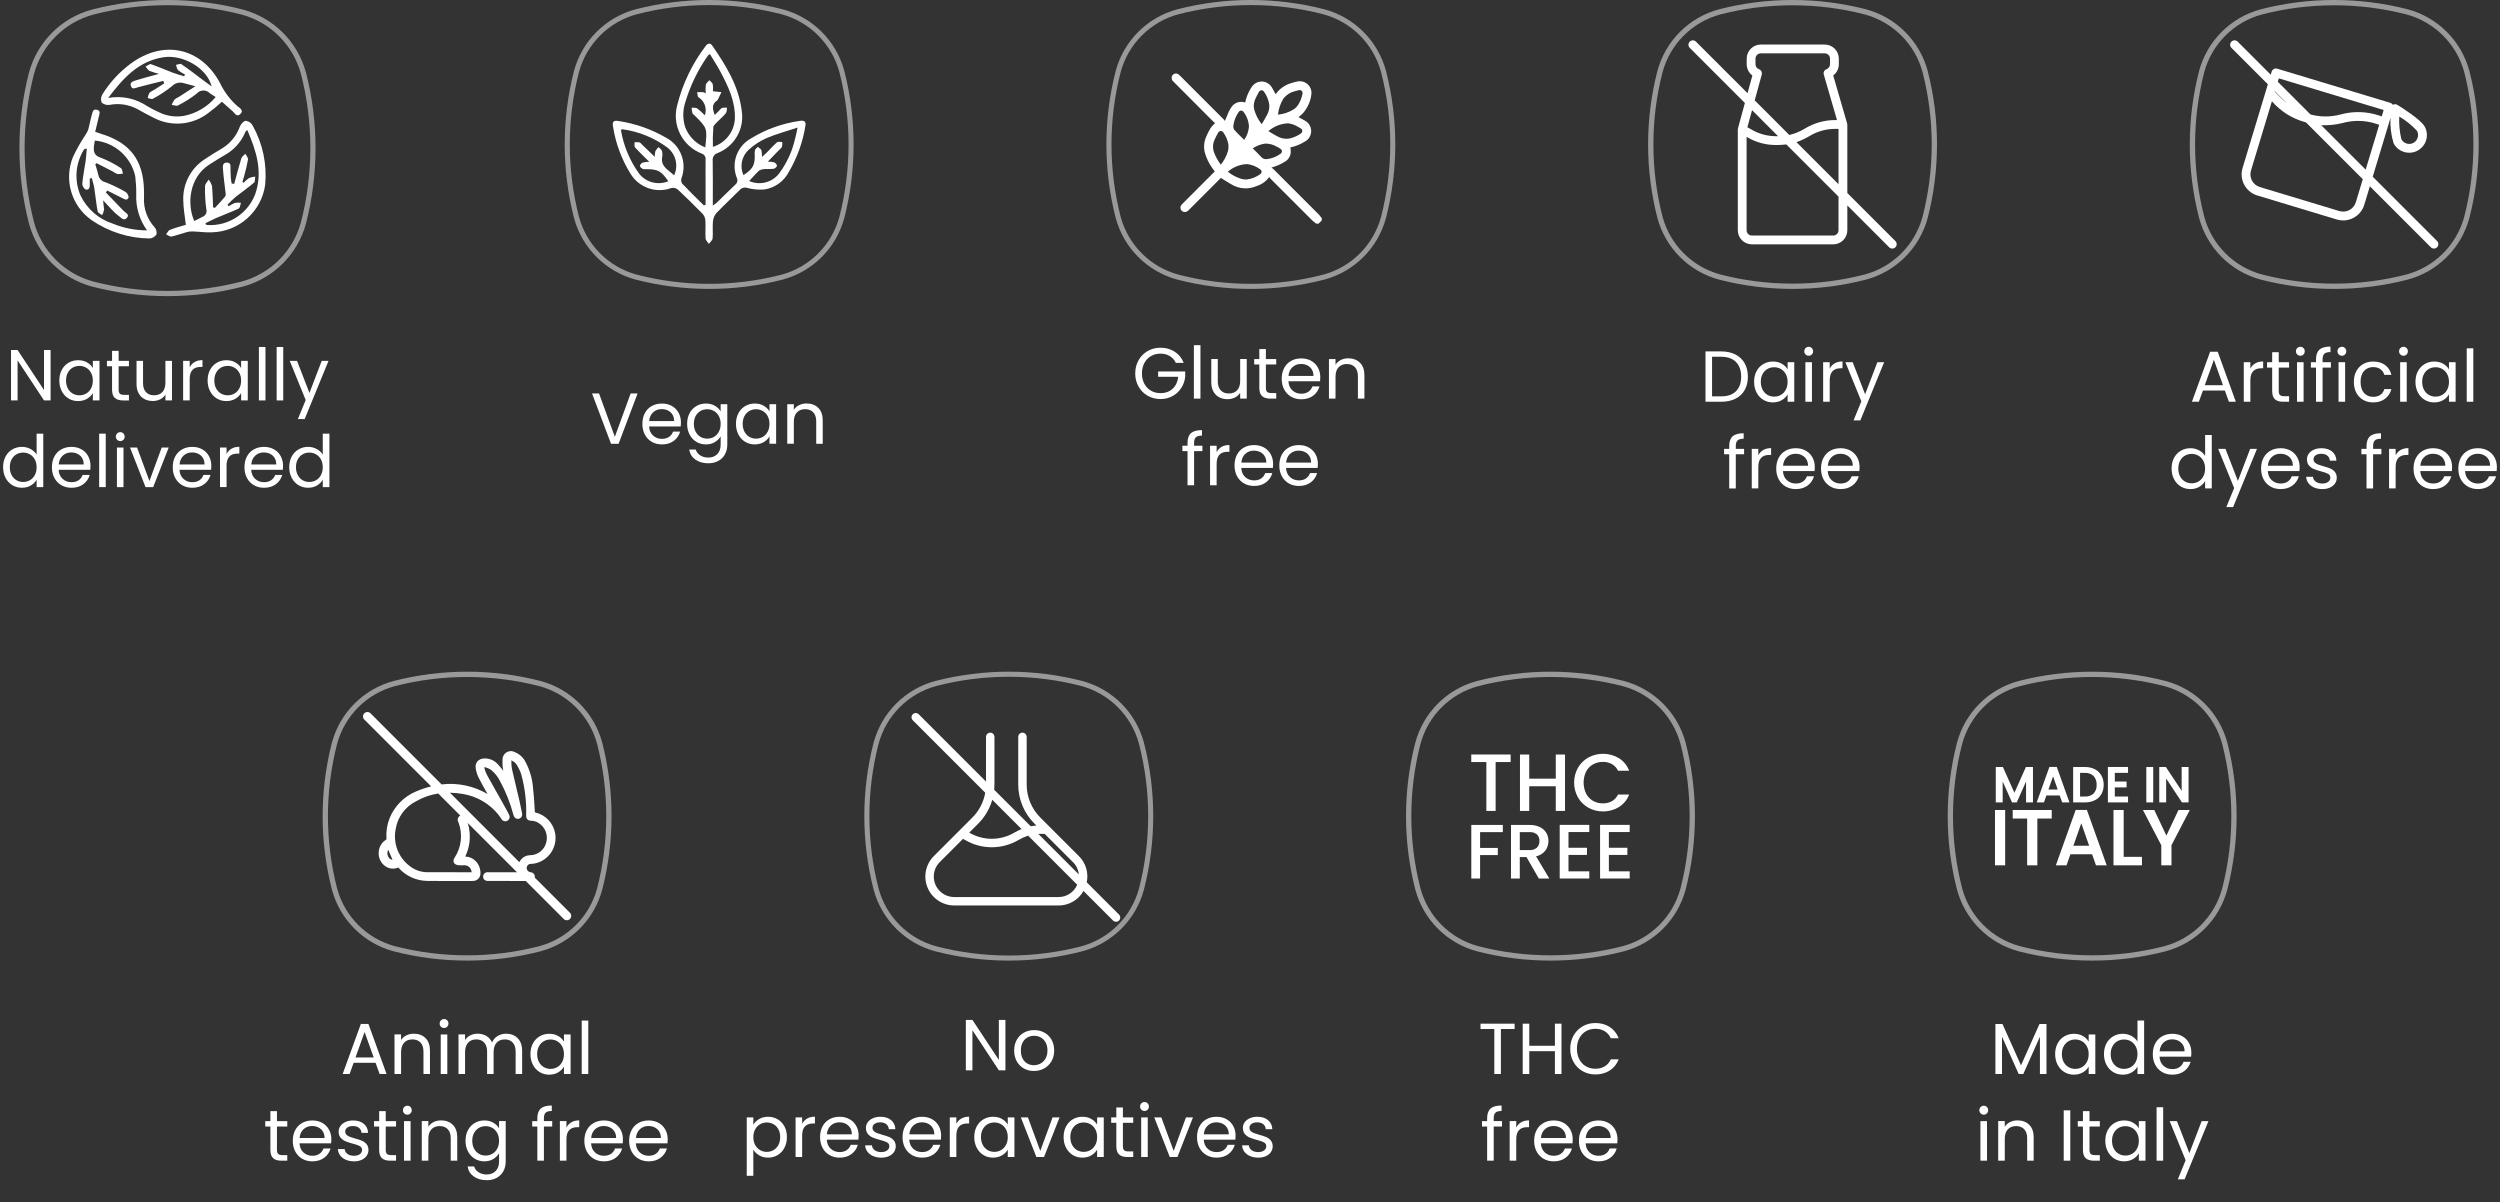 <?xml version="1.0" encoding="utf-8"?>
<!-- Generator: Adobe Illustrator 25.2.0, SVG Export Plug-In . SVG Version: 6.00 Build 0)  -->
<!DOCTYPE svg PUBLIC "-//W3C//DTD SVG 1.1//EN" "http://www.w3.org/Graphics/SVG/1.1/DTD/svg11.dtd">
<svg version="1.1" id="Livello_1" xmlns:x="http://ns.adobe.com/Extensibility/1.0/" xmlns:i="http://ns.adobe.com/AdobeIllustrator/10.0/" xmlns:graph="http://ns.adobe.com/Graphs/1.0/"
	 xmlns="http://www.w3.org/2000/svg" xmlns:xlink="http://www.w3.org/1999/xlink" x="0px" y="0px"
	 viewBox="0 0 346.139 166.424" enable-background="new 0 0 346.139 166.424" xml:space="preserve">
<rect x="0" y="0" width="346.139" height="166.424" fill="#333333" stroke="none"/>
<g id="Livello_2_1_">
	<g id="Livello_1-2">
		<g opacity="0.5">
			<path fill="#FFFFFF" d="M289.672,133c-3.431,0.003-6.848-0.429-10.17-1.286l-0.003-0.001
				c-4.167-1.118-7.422-4.373-8.541-8.541c-1.715-6.672-1.716-13.67-0.001-20.342
				c1.118-4.168,4.373-7.425,8.542-8.543c6.672-1.715,13.67-1.716,20.342-0.001
				c4.168,1.118,7.425,4.374,8.544,8.542c1.715,6.672,1.715,13.67,0.001,20.342
				c-1.118,4.168-4.373,7.425-8.542,8.543C296.522,132.571,293.104,133.003,289.672,133z M279.687,131.007
				c6.551,1.683,13.421,1.683,19.972-0c3.914-1.051,6.97-4.108,8.02-8.022
				c1.683-6.55,1.682-13.42-0.001-19.97c-1.051-3.914-4.108-6.97-8.022-8.021
				c-6.551-1.683-13.42-1.683-19.97,0.001c-3.914,1.051-6.97,4.109-8.02,8.022
				c-1.683,6.55-1.683,13.42,0.001,19.97C272.717,126.9,275.773,129.956,279.687,131.007z"/>
		</g>
		<polygon fill="#FFFFFF" points="280.519,108.205 280.519,111.096 281.476,111.096 281.476,106.198 280.497,106.198 
			278.907,109.763 277.311,106.198 276.326,106.198 276.326,111.096 277.282,111.096 277.282,108.203 278.577,111.096 
			279.231,111.096 		"/>
		<path fill="#FFFFFF" d="M283.335,110.133h1.845l0.339,0.964h1.009l-1.733-4.845l-0.022-0.061h-1.024
			l-1.755,4.905h1.002L283.335,110.133z M283.616,109.319l0.644-1.825l0.638,1.825H283.616z"/>
		<path fill="#FFFFFF" d="M290.032,110.805c0.382-0.185,0.7-0.48,0.914-0.847
			c0.221-0.395,0.331-0.842,0.321-1.294c0.009-0.455-0.101-0.905-0.321-1.304
			c-0.212-0.372-0.53-0.672-0.913-0.864c-0.424-0.206-0.89-0.308-1.361-0.298h-1.632v4.899h1.632
			C289.141,111.106,289.607,111.006,290.032,110.805z M290.29,108.664
			c0.028,0.439-0.122,0.87-0.415,1.198c-0.327,0.298-0.762,0.45-1.203,0.421h-0.676v-3.271h0.676
			c0.444-0.03,0.88,0.127,1.203,0.433C290.167,107.781,290.316,108.219,290.29,108.664z"/>
		<polygon fill="#FFFFFF" points="294.639,110.283 292.807,110.283 292.807,109.02 294.435,109.02 294.435,108.206 
			292.807,108.206 292.807,107.005 294.639,107.005 294.639,106.191 291.85,106.191 291.85,111.096 
			294.639,111.096 		"/>
		<rect x="297.17" y="106.198" fill="#FFFFFF" width="0.956" height="4.899"/>
		<polygon fill="#FFFFFF" points="299.917,107.788 302.077,111.055 302.104,111.096 303.018,111.096 303.018,106.191 
			302.062,106.191 302.062,109.494 299.875,106.191 298.961,106.191 298.961,111.096 299.917,111.096 		"/>
		<rect x="276.217" y="112.148" fill="#FFFFFF" width="1.409" height="7.661"/>
		<polygon fill="#FFFFFF" points="278.67,113.331 280.671,113.331 280.671,119.809 282.081,119.809 282.081,113.331 
			284.071,113.331 284.071,112.148 278.67,112.148 		"/>
		<path fill="#FFFFFF" d="M288.94,112.137h-1.549l-2.745,7.672h1.475l0.538-1.528h3.002l0.538,1.528h1.486
			l-2.723-7.611L288.94,112.137z M289.253,117.097h-2.184l1.097-3.108L289.253,117.097z"/>
		<polygon fill="#FFFFFF" points="294.035,112.148 292.626,112.148 292.626,119.809 296.564,119.809 296.564,118.636 
			294.035,118.636 		"/>
		<polygon fill="#FFFFFF" points="301.622,112.148 299.948,115.694 298.273,112.148 296.698,112.148 299.243,117.028 
			299.243,119.809 300.652,119.809 300.652,117.028 303.186,112.148 		"/>
		<g enable-background="new    ">
			<path fill="#FFFFFF" d="M283.347,141.783v6.92h-0.909v-5.16l-2.301,5.16h-0.64l-2.31-5.17v5.17
				h-0.91v-6.92h0.979l2.561,5.72l2.56-5.72H283.347z"/>
			<path fill="#FFFFFF" d="M284.887,144.468c0.227-0.423,0.538-0.751,0.936-0.984
				c0.396-0.233,0.838-0.351,1.324-0.351c0.48,0,0.897,0.104,1.25,0.311
				c0.354,0.206,0.617,0.467,0.79,0.779v-1h0.921v5.48h-0.921v-1.02
				c-0.18,0.319-0.448,0.585-0.805,0.795s-0.771,0.314-1.245,0.314
				c-0.486,0-0.927-0.12-1.319-0.359c-0.394-0.24-0.704-0.577-0.931-1.011
				c-0.227-0.433-0.34-0.927-0.34-1.479C284.547,145.383,284.66,144.892,284.887,144.468z
				 M288.937,144.873c-0.166-0.307-0.392-0.541-0.675-0.705c-0.283-0.163-0.595-0.245-0.935-0.245
				s-0.65,0.08-0.931,0.24c-0.279,0.16-0.503,0.394-0.67,0.7c-0.166,0.307-0.25,0.667-0.25,1.08
				c0,0.42,0.084,0.785,0.25,1.095c0.167,0.31,0.391,0.547,0.67,0.71
				c0.28,0.163,0.591,0.245,0.931,0.245s0.651-0.082,0.935-0.245s0.509-0.4,0.675-0.71
				c0.167-0.31,0.25-0.672,0.25-1.085S289.104,145.18,288.937,144.873z"/>
			<path fill="#FFFFFF" d="M291.647,144.468c0.227-0.423,0.538-0.751,0.935-0.984s0.842-0.351,1.335-0.351
				c0.427,0,0.823,0.099,1.19,0.295c0.366,0.197,0.646,0.455,0.84,0.775v-2.9h0.92v7.4h-0.92
				v-1.03c-0.18,0.327-0.447,0.596-0.8,0.806c-0.354,0.21-0.767,0.314-1.24,0.314
				c-0.486,0-0.929-0.12-1.325-0.359c-0.396-0.24-0.708-0.577-0.935-1.011
				c-0.227-0.433-0.34-0.927-0.34-1.479C291.308,145.383,291.421,144.892,291.647,144.468z
				 M295.697,144.873c-0.167-0.307-0.392-0.541-0.675-0.705c-0.284-0.163-0.596-0.245-0.936-0.245
				s-0.649,0.08-0.93,0.24s-0.504,0.394-0.67,0.7c-0.167,0.307-0.25,0.667-0.25,1.08
				c0,0.42,0.083,0.785,0.25,1.095c0.166,0.31,0.39,0.547,0.67,0.71s0.59,0.245,0.93,0.245
				s0.651-0.082,0.936-0.245c0.283-0.163,0.508-0.4,0.675-0.71c0.166-0.31,0.25-0.672,0.25-1.085
				S295.863,145.18,295.697,144.873z"/>
			<path fill="#FFFFFF" d="M303.377,146.303h-4.38c0.033,0.54,0.218,0.962,0.555,1.266
				c0.337,0.303,0.745,0.455,1.226,0.455c0.393,0,0.721-0.092,0.984-0.275s0.448-0.428,0.556-0.735
				h0.979c-0.146,0.527-0.439,0.955-0.88,1.285s-0.986,0.495-1.64,0.495
				c-0.521,0-0.985-0.116-1.396-0.35s-0.731-0.565-0.965-0.995s-0.35-0.929-0.35-1.495
				s0.113-1.063,0.34-1.49s0.545-0.755,0.955-0.984c0.409-0.23,0.881-0.346,1.415-0.346
				c0.52,0,0.979,0.113,1.38,0.34c0.399,0.228,0.708,0.539,0.925,0.936s0.325,0.845,0.325,1.345
				C303.407,145.927,303.396,146.109,303.377,146.303z M302.237,144.668c-0.153-0.25-0.362-0.439-0.625-0.57
				c-0.264-0.13-0.556-0.194-0.875-0.194c-0.46,0-0.853,0.146-1.176,0.439
				c-0.323,0.294-0.508,0.7-0.555,1.221h3.46C302.467,145.217,302.391,144.918,302.237,144.668z"/>
		</g>
		<g enable-background="new    ">
			<path fill="#FFFFFF" d="M274.232,154.153c-0.12-0.12-0.18-0.267-0.18-0.44
				c0-0.173,0.06-0.319,0.18-0.439s0.267-0.181,0.44-0.181c0.166,0,0.308,0.061,0.425,0.181
				c0.116,0.12,0.175,0.267,0.175,0.439c0,0.174-0.059,0.32-0.175,0.44
				c-0.117,0.12-0.259,0.18-0.425,0.18C274.499,154.333,274.353,154.273,274.232,154.153z
				 M275.112,155.223v5.48h-0.91v-5.48H275.112z"/>
			<path fill="#FFFFFF" d="M280.952,155.729c0.413,0.403,0.62,0.984,0.62,1.744v3.23h-0.9v-3.1
				c0-0.547-0.137-0.966-0.409-1.256c-0.273-0.289-0.647-0.435-1.12-0.435
				c-0.48,0-0.862,0.15-1.146,0.45s-0.425,0.736-0.425,1.31v3.03h-0.91v-5.48h0.91v0.78
				c0.18-0.28,0.425-0.496,0.735-0.649c0.31-0.153,0.651-0.23,1.024-0.23
				C279.999,155.123,280.539,155.325,280.952,155.729z"/>
			<path fill="#FFFFFF" d="M286.643,153.733v6.97h-0.91v-6.97H286.643z"/>
			<path fill="#FFFFFF" d="M289.302,155.973v3.23c0,0.267,0.057,0.455,0.17,0.565
				c0.113,0.109,0.311,0.165,0.591,0.165h0.67v0.77h-0.82c-0.507,0-0.887-0.116-1.14-0.35
				c-0.254-0.233-0.38-0.617-0.38-1.15v-3.23h-0.711v-0.75h0.711v-1.38h0.909v1.38h1.431v0.75
				H289.302z"/>
			<path fill="#FFFFFF" d="M291.832,156.468c0.227-0.423,0.538-0.751,0.936-0.984
				c0.396-0.233,0.838-0.351,1.324-0.351c0.48,0,0.897,0.104,1.25,0.311
				c0.354,0.206,0.617,0.467,0.79,0.779v-1h0.921v5.48h-0.921v-1.02
				c-0.18,0.319-0.448,0.585-0.805,0.795s-0.771,0.314-1.245,0.314
				c-0.486,0-0.927-0.12-1.319-0.359c-0.394-0.24-0.704-0.577-0.931-1.011
				c-0.227-0.433-0.34-0.927-0.34-1.479C291.492,157.383,291.605,156.892,291.832,156.468z
				 M295.882,156.873c-0.166-0.307-0.392-0.541-0.675-0.705c-0.283-0.163-0.595-0.245-0.935-0.245
				s-0.65,0.08-0.931,0.24c-0.279,0.16-0.503,0.394-0.67,0.7c-0.166,0.307-0.25,0.667-0.25,1.08
				c0,0.42,0.084,0.785,0.25,1.095c0.167,0.31,0.391,0.547,0.67,0.71
				c0.28,0.163,0.591,0.245,0.931,0.245s0.651-0.082,0.935-0.245s0.509-0.4,0.675-0.71
				c0.167-0.31,0.25-0.672,0.25-1.085S296.049,157.18,295.882,156.873z"/>
			<path fill="#FFFFFF" d="M299.502,153.303v7.4h-0.91v-7.4H299.502z"/>
			<path fill="#FFFFFF" d="M305.772,155.223l-3.301,8.061h-0.939l1.08-2.64l-2.21-5.421h1.01
				l1.72,4.44l1.7-4.44H305.772z"/>
		</g>
		<g opacity="0.5">
			<path fill="#FFFFFF" d="M64.672,133c-3.431,0.003-6.848-0.429-10.17-1.286l-0.003-0.001
				c-4.167-1.118-7.422-4.373-8.541-8.541c-1.715-6.672-1.716-13.67-0.001-20.342
				c1.118-4.168,4.374-7.425,8.542-8.543c6.672-1.715,13.67-1.716,20.342-0.001
				c4.168,1.118,7.425,4.374,8.544,8.542c1.715,6.672,1.715,13.67,0.001,20.342
				c-1.118,4.168-4.373,7.425-8.542,8.543C71.522,132.571,68.103,133.003,64.672,133z M54.687,131.007
				c6.551,1.683,13.421,1.683,19.972-0c3.914-1.051,6.97-4.108,8.02-8.022
				c1.683-6.55,1.682-13.42-0.001-19.97c-1.051-3.914-4.108-6.97-8.022-8.021
				c-6.551-1.683-13.42-1.683-19.97,0.001c-3.914,1.051-6.97,4.109-8.02,8.022
				c-1.683,6.551-1.683,13.42,0.001,19.97C47.717,126.9,50.773,129.956,54.687,131.007z"/>
		</g>
		<path fill="#FFFFFF" d="M78.909,126.376l-4.877-4.877c0.008-0.025,0.015-0.05,0.02-0.076
			c0.021-0.34-0.237-0.632-0.577-0.653c-0.011-0.001-0.022-0.001-0.034-0.001
			c-0.07-0.01-0.137-0.031-0.201-0.062l-0.251-0.251c-0.043-0.081-0.066-0.172-0.065-0.264
			c-0.009-0.31,0.235-0.57,0.545-0.579c0.055-0.005,0.11-0.008,0.166-0.012
			c0.118-0.005,0.235-0.017,0.351-0.035c1.962-0.378,3.246-2.274,2.868-4.236
			c-0.272-1.412-1.354-2.529-2.757-2.845c-0.012-0.002-0.025-0.006-0.037-0.009
			c-0.003-0.021-0.006-0.043-0.007-0.064c-0.016-0.252-0.032-0.504-0.047-0.757
			c-0.054-0.883-0.109-1.796-0.216-2.692c-0.106-1.208-0.455-2.382-1.025-3.452
			c-0.308-0.626-0.836-1.116-1.484-1.375c-0.562-0.302-1.263-0.092-1.565,0.47
			c-0.1,0.186-0.147,0.397-0.136,0.608c-0.032,0.505,0.005,1.012,0.112,1.507
			c-0.269-0.35-0.556-0.686-0.861-1.005c-0.467-0.476-1.114-0.73-1.78-0.7
			c-0.36-0.009-0.707,0.137-0.952,0.401c-0.208,0.259-0.294,0.595-0.237,0.922
			c0.058,0.462,0.194,0.911,0.403,1.328c0.341,0.674,0.716,1.343,1.079,1.99
			c0.052,0.093,0.105,0.186,0.157,0.28c-1.917-1.127-4.151-1.594-6.358-1.33l-9.844-9.844
			c-0.238-0.238-0.624-0.238-0.862,0s-0.238,0.624,0,0.862l9.254,9.254
			c-0.695,0.171-1.375,0.398-2.033,0.679c-1.693,0.692-3.034,2.039-3.719,3.734
			c-0.353,0.904-0.5,1.874-0.43,2.842c-0.001,0.039-0.01,0.078-0.028,0.113
			c-0.609,0.36-1.001,0.999-1.044,1.705c-0.074,0.764,0.262,1.511,0.883,1.962
			c0.529,0.389,1.225,0.464,1.825,0.197l0.009,0.011l0.037,0.04c0.99,1.115,2.399,1.768,3.889,1.804
			c0.93,0.013,1.868,0.017,2.799,0.017c0.695,0,1.386-0.002,2.067-0.004
			c0.504-0.002,1.007-0.003,1.511-0.004c0.571,0.018,1.048-0.43,1.066-1.001
			c0-0.007,0-0.014,0-0.021c0.022-0.639-0.215-1.26-0.658-1.722
			c-0.378-0.397-0.9-0.626-1.449-0.636c0.589-1.22,0.773-2.597,0.524-3.929
			c-0.048-0.244-0.11-0.486-0.186-0.723l6.824,6.824l-0.803-0
			c-1.063-0.001-2.125-0-3.187,0.001c-0.332-0.048-0.64,0.181-0.689,0.513
			c-0.004,0.03-0.007,0.061-0.006,0.092c-0.007,0.155,0.05,0.306,0.157,0.417
			c0.147,0.131,0.34,0.198,0.537,0.184c1.734,0.003,3.468,0.003,5.202,0.003l5.26,5.26
			c0.238,0.237,0.624,0.237,0.861-0.002C79.146,126.998,79.146,126.613,78.909,126.376z M64.139,109.938
			c1.912,0.326,3.64,1.338,4.859,2.846c0.112,0.137,0.211,0.285,0.315,0.443
			c0.046,0.07,0.093,0.14,0.141,0.209c0.161,0.258,0.492,0.35,0.764,0.213
			c0.283-0.124,0.419-0.45,0.307-0.739c-0.038-0.115-0.088-0.227-0.149-0.332l-0.162-0.295
			c-0.305-0.556-0.61-1.113-0.921-1.666c-0.22-0.391-0.441-0.781-0.663-1.171
			c-0.4-0.703-0.813-1.431-1.207-2.152c-0.151-0.297-0.269-0.609-0.351-0.931
			c-0.015-0.047-0.023-0.097-0.022-0.146c0.043-0,0.086,0.006,0.127,0.018
			c0.307,0.077,0.597,0.211,0.855,0.394c0.482,0.402,0.877,0.897,1.163,1.456
			c0.824,1.498,1.459,3.093,1.893,4.747c0.165,0.582,0.586,0.555,0.713,0.533
			c0.158-0.024,0.299-0.111,0.39-0.242c0.104-0.163,0.136-0.363,0.088-0.55
			c-0.099-0.505-0.219-1.099-0.355-1.682c-0.124-0.532-0.252-1.063-0.379-1.594
			c-0.223-0.928-0.453-1.888-0.662-2.834c-0.056-0.31-0.082-0.624-0.077-0.939
			c-0.001-0.086-0.003-0.172-0.005-0.258c0.035,0.021,0.071,0.042,0.107,0.063
			c0.211,0.102,0.399,0.247,0.55,0.426c0.304,0.454,0.544,0.947,0.714,1.466
			c0.507,1.85,0.736,3.764,0.678,5.681c0,0.491,0.216,0.717,0.698,0.732
			c0.362,0.009,0.716,0.116,1.022,0.31c0.907,0.562,1.339,1.652,1.064,2.683
			c-0.246,1.025-1.15,1.756-2.204,1.78c-0.653-0.004-1.248,0.373-1.522,0.966l-9.618-9.618
			C62.909,109.764,63.528,109.826,64.139,109.938z M53.763,118.634
			c-0.168-0.306-0.172-0.676-0.01-0.986l0.591,1.398C54.092,119.019,53.872,118.863,53.763,118.634z
			 M63.433,113.75l0.021,0.051c0.65,1.65,0.449,3.513-0.537,4.987
			c-0.138,0.202-0.164,0.461-0.067,0.686c0.144,0.181,0.356,0.295,0.586,0.317
			c0.187,0.02,0.375,0.025,0.563,0.016c0.077-0.002,0.153-0.004,0.229-0.003
			c0.544-0.044,1.022,0.36,1.068,0.905l0.009,0.057l-0.05,0.001l-0.527,0
			c-1.843,0.001-3.686,0-5.53-0.002c-0.912,0.003-1.798-0.308-2.508-0.881
			c-1.527-1.173-2.27-3.101-1.924-4.996c0.241-1.701,1.301-3.175,2.837-3.944
			c0.948-0.546,1.989-0.912,3.07-1.079l3.047,3.047c-0.157,0.106-0.275,0.261-0.336,0.44
			C63.346,113.485,63.363,113.63,63.433,113.75z"/>
		<g enable-background="new    ">
			<path fill="#FFFFFF" d="M52.002,147.153H48.962l-0.56,1.55h-0.96l2.52-6.93h1.05l2.51,6.93H52.562
				L52.002,147.153z M51.742,146.413l-1.26-3.52l-1.26,3.52H51.742z"/>
			<path fill="#FFFFFF" d="M58.912,143.729c0.413,0.403,0.62,0.984,0.62,1.744v3.23h-0.9v-3.1
				c0-0.547-0.137-0.966-0.41-1.256c-0.273-0.289-0.647-0.435-1.12-0.435
				c-0.48,0-0.862,0.15-1.145,0.45s-0.425,0.736-0.425,1.31v3.03h-0.91v-5.48h0.91v0.78
				c0.18-0.28,0.425-0.496,0.735-0.649s0.651-0.23,1.025-0.23
				C57.959,143.123,58.499,143.325,58.912,143.729z"/>
			<path fill="#FFFFFF" d="M61.052,142.153c-0.12-0.12-0.18-0.267-0.18-0.44
				c0-0.173,0.06-0.319,0.18-0.439c0.12-0.12,0.267-0.181,0.44-0.181
				c0.167,0,0.308,0.061,0.425,0.181s0.175,0.267,0.175,0.439c0,0.174-0.058,0.32-0.175,0.44
				s-0.258,0.18-0.425,0.18C61.319,142.333,61.172,142.273,61.052,142.153z M61.933,143.223v5.48
				h-0.91v-5.48H61.933z"/>
			<path fill="#FFFFFF" d="M71.212,143.388c0.334,0.177,0.597,0.442,0.79,0.796
				c0.193,0.353,0.29,0.783,0.29,1.289v3.23h-0.9v-3.1c0-0.547-0.135-0.966-0.405-1.256
				c-0.27-0.289-0.635-0.435-1.095-0.435c-0.474,0-0.85,0.151-1.13,0.455
				c-0.28,0.304-0.42,0.741-0.42,1.315v3.02h-0.9v-3.1c0-0.547-0.135-0.966-0.405-1.256
				c-0.27-0.289-0.635-0.435-1.095-0.435c-0.474,0-0.85,0.151-1.13,0.455
				c-0.28,0.304-0.42,0.741-0.42,1.315v3.02h-0.91v-5.48h0.91v0.79
				c0.18-0.286,0.421-0.506,0.725-0.659c0.304-0.153,0.639-0.23,1.005-0.23
				c0.46,0,0.866,0.104,1.22,0.311c0.354,0.206,0.617,0.51,0.79,0.909
				c0.153-0.386,0.407-0.687,0.76-0.899c0.353-0.214,0.747-0.32,1.18-0.32
				C70.499,143.123,70.878,143.212,71.212,143.388z"/>
			<path fill="#FFFFFF" d="M73.782,144.468c0.227-0.423,0.538-0.751,0.935-0.984
				c0.396-0.233,0.838-0.351,1.325-0.351c0.48,0,0.897,0.104,1.25,0.311
				c0.354,0.206,0.617,0.467,0.79,0.779v-1h0.92v5.48h-0.92v-1.02
				c-0.18,0.319-0.448,0.585-0.805,0.795c-0.357,0.21-0.772,0.314-1.245,0.314
				c-0.487,0-0.927-0.12-1.32-0.359c-0.394-0.24-0.704-0.577-0.93-1.011
				c-0.227-0.433-0.34-0.927-0.34-1.479C73.442,145.383,73.556,144.892,73.782,144.468z
				 M77.832,144.873c-0.167-0.307-0.392-0.541-0.675-0.705c-0.284-0.163-0.595-0.245-0.935-0.245
				s-0.65,0.08-0.93,0.24c-0.28,0.16-0.503,0.394-0.67,0.7s-0.25,0.667-0.25,1.08
				c0,0.42,0.084,0.785,0.25,1.095s0.39,0.547,0.67,0.71c0.28,0.163,0.59,0.245,0.93,0.245
				s0.651-0.082,0.935-0.245c0.283-0.163,0.508-0.4,0.675-0.71s0.25-0.672,0.25-1.085
				S77.999,145.18,77.832,144.873z"/>
			<path fill="#FFFFFF" d="M81.452,141.303v7.4h-0.91v-7.4H81.452z"/>
		</g>
		<g enable-background="new    ">
			<path fill="#FFFFFF" d="M38.347,155.973v3.23c0,0.267,0.057,0.455,0.17,0.565
				c0.113,0.109,0.31,0.165,0.59,0.165h0.67v0.77h-0.82c-0.507,0-0.887-0.116-1.14-0.35
				s-0.38-0.617-0.38-1.15v-3.23h-0.71v-0.75h0.71v-1.38h0.91v1.38h1.43v0.75H38.347z"/>
			<path fill="#FFFFFF" d="M45.848,158.303h-4.38c0.033,0.54,0.218,0.962,0.555,1.266
				c0.336,0.303,0.745,0.455,1.225,0.455c0.393,0,0.721-0.092,0.985-0.275
				c0.263-0.184,0.448-0.428,0.555-0.735h0.98c-0.147,0.527-0.44,0.955-0.88,1.285
				c-0.44,0.33-0.986,0.495-1.64,0.495c-0.52,0-0.985-0.116-1.395-0.35
				c-0.41-0.233-0.732-0.565-0.965-0.995s-0.35-0.929-0.35-1.495s0.113-1.063,0.34-1.49
				s0.545-0.755,0.955-0.984c0.41-0.23,0.881-0.346,1.415-0.346c0.52,0,0.98,0.113,1.38,0.34
				c0.4,0.228,0.709,0.539,0.925,0.936c0.217,0.396,0.325,0.845,0.325,1.345
				C45.877,157.927,45.867,158.109,45.848,158.303z M44.708,156.668c-0.153-0.25-0.362-0.439-0.625-0.57
				c-0.264-0.13-0.555-0.194-0.875-0.194c-0.46,0-0.852,0.146-1.175,0.439
				c-0.323,0.294-0.508,0.7-0.555,1.221h3.46C44.938,157.217,44.861,156.918,44.708,156.668z"/>
			<path fill="#FFFFFF" d="M47.887,160.578c-0.334-0.144-0.597-0.344-0.79-0.6
				c-0.193-0.257-0.3-0.552-0.32-0.886h0.94c0.026,0.273,0.155,0.497,0.385,0.67
				c0.23,0.174,0.532,0.261,0.905,0.261c0.346,0,0.62-0.077,0.82-0.23s0.3-0.347,0.3-0.58
				c0-0.24-0.106-0.418-0.32-0.535c-0.213-0.116-0.543-0.231-0.99-0.345
				c-0.406-0.106-0.738-0.215-0.995-0.325c-0.257-0.109-0.477-0.273-0.66-0.489
				c-0.184-0.217-0.275-0.502-0.275-0.855c0-0.28,0.083-0.536,0.25-0.77
				c0.167-0.233,0.403-0.419,0.71-0.556s0.657-0.205,1.05-0.205c0.607,0,1.097,0.153,1.47,0.46
				c0.373,0.307,0.573,0.728,0.6,1.261h-0.91c-0.02-0.287-0.135-0.517-0.345-0.69
				c-0.21-0.173-0.492-0.26-0.845-0.26c-0.327,0-0.587,0.069-0.78,0.21
				c-0.193,0.14-0.29,0.323-0.29,0.55c0,0.18,0.058,0.328,0.175,0.445
				c0.117,0.116,0.263,0.21,0.44,0.279c0.177,0.07,0.421,0.148,0.735,0.235
				c0.394,0.106,0.713,0.212,0.96,0.315s0.459,0.258,0.635,0.465
				c0.176,0.206,0.268,0.477,0.275,0.81c0,0.3-0.084,0.57-0.25,0.811
				c-0.167,0.239-0.402,0.428-0.705,0.564s-0.651,0.205-1.045,0.205
				C48.597,160.793,48.22,160.722,47.887,160.578z"/>
			<path fill="#FFFFFF" d="M53.407,155.973v3.23c0,0.267,0.057,0.455,0.17,0.565
				c0.113,0.109,0.31,0.165,0.59,0.165h0.67v0.77h-0.82c-0.507,0-0.887-0.116-1.14-0.35
				s-0.38-0.617-0.38-1.15v-3.23h-0.71v-0.75h0.71v-1.38h0.91v1.38h1.43v0.75H53.407z"/>
			<path fill="#FFFFFF" d="M55.967,154.153c-0.12-0.12-0.18-0.267-0.18-0.44
				c0-0.173,0.06-0.319,0.18-0.439c0.12-0.12,0.267-0.181,0.44-0.181
				c0.167,0,0.308,0.061,0.425,0.181s0.175,0.267,0.175,0.439c0,0.174-0.058,0.32-0.175,0.44
				s-0.258,0.18-0.425,0.18C56.233,154.333,56.087,154.273,55.967,154.153z M56.847,155.223v5.48h-0.91
				v-5.48H56.847z"/>
			<path fill="#FFFFFF" d="M62.687,155.729c0.413,0.403,0.62,0.984,0.62,1.744v3.23h-0.9v-3.1
				c0-0.547-0.137-0.966-0.41-1.256c-0.273-0.289-0.647-0.435-1.12-0.435
				c-0.48,0-0.862,0.15-1.145,0.45s-0.425,0.736-0.425,1.31v3.03h-0.91v-5.48h0.91v0.78
				c0.18-0.28,0.425-0.496,0.735-0.649s0.651-0.23,1.025-0.23
				C61.733,155.123,62.273,155.325,62.687,155.729z"/>
			<path fill="#FFFFFF" d="M68.302,155.443c0.356,0.206,0.622,0.467,0.795,0.779v-1h0.92v5.601
				c0,0.5-0.107,0.945-0.32,1.335s-0.519,0.695-0.915,0.915s-0.858,0.33-1.385,0.33
				c-0.72,0-1.32-0.17-1.8-0.51c-0.48-0.341-0.763-0.804-0.85-1.391h0.9
				c0.1,0.333,0.307,0.602,0.62,0.806c0.313,0.203,0.69,0.305,1.13,0.305
				c0.5,0,0.908-0.157,1.225-0.47c0.316-0.313,0.475-0.754,0.475-1.32v-1.15
				c-0.18,0.32-0.447,0.587-0.8,0.8c-0.354,0.214-0.767,0.32-1.24,0.32
				c-0.486,0-0.928-0.12-1.325-0.359c-0.397-0.24-0.709-0.577-0.935-1.011
				c-0.227-0.433-0.34-0.927-0.34-1.479c0-0.561,0.113-1.052,0.34-1.476
				c0.227-0.423,0.538-0.751,0.935-0.984c0.396-0.233,0.838-0.351,1.325-0.351
				C67.53,155.133,67.945,155.236,68.302,155.443z M68.847,156.873c-0.167-0.307-0.392-0.541-0.675-0.705
				c-0.284-0.163-0.595-0.245-0.935-0.245s-0.65,0.08-0.93,0.24
				c-0.28,0.16-0.503,0.394-0.67,0.7s-0.25,0.667-0.25,1.08c0,0.42,0.084,0.785,0.25,1.095
				s0.39,0.547,0.67,0.71c0.28,0.163,0.59,0.245,0.93,0.245s0.651-0.082,0.935-0.245
				c0.283-0.163,0.508-0.4,0.675-0.71s0.25-0.672,0.25-1.085S69.013,157.18,68.847,156.873z"/>
			<path fill="#FFFFFF" d="M76.457,155.973h-1.15v4.73h-0.91v-4.73h-0.71v-0.75h0.71v-0.39
				c0-0.613,0.158-1.062,0.475-1.345c0.316-0.283,0.825-0.425,1.525-0.425v0.76
				c-0.4,0-0.682,0.078-0.845,0.235c-0.164,0.156-0.245,0.414-0.245,0.774v0.39h1.15V155.973z"/>
			<path fill="#FFFFFF" d="M79.112,155.383c0.296-0.173,0.658-0.26,1.085-0.26v0.94h-0.24
				c-1.02,0-1.53,0.553-1.53,1.659v2.98H77.517v-5.48h0.91v0.891
				C78.586,155.8,78.815,155.557,79.112,155.383z"/>
			<path fill="#FFFFFF" d="M86.217,158.303h-4.38c0.033,0.54,0.218,0.962,0.555,1.266
				c0.336,0.303,0.745,0.455,1.225,0.455c0.393,0,0.721-0.092,0.985-0.275
				c0.263-0.184,0.448-0.428,0.555-0.735h0.98c-0.147,0.527-0.44,0.955-0.88,1.285
				c-0.44,0.33-0.986,0.495-1.64,0.495c-0.52,0-0.985-0.116-1.395-0.35
				c-0.41-0.233-0.732-0.565-0.965-0.995s-0.35-0.929-0.35-1.495s0.113-1.063,0.34-1.49
				s0.545-0.755,0.955-0.984c0.41-0.23,0.881-0.346,1.415-0.346c0.52,0,0.98,0.113,1.38,0.34
				c0.4,0.228,0.709,0.539,0.925,0.936c0.217,0.396,0.325,0.845,0.325,1.345
				C86.247,157.927,86.236,158.109,86.217,158.303z M85.077,156.668c-0.153-0.25-0.362-0.439-0.625-0.57
				c-0.264-0.13-0.555-0.194-0.875-0.194c-0.46,0-0.852,0.146-1.175,0.439
				c-0.323,0.294-0.508,0.7-0.555,1.221h3.46C85.307,157.217,85.23,156.918,85.077,156.668z"/>
			<path fill="#FFFFFF" d="M92.417,158.303h-4.38c0.033,0.54,0.218,0.962,0.555,1.266
				c0.336,0.303,0.745,0.455,1.225,0.455c0.393,0,0.721-0.092,0.985-0.275
				c0.263-0.184,0.448-0.428,0.555-0.735h0.98c-0.147,0.527-0.44,0.955-0.88,1.285
				c-0.44,0.33-0.986,0.495-1.64,0.495c-0.52,0-0.985-0.116-1.395-0.35
				c-0.41-0.233-0.732-0.565-0.965-0.995s-0.35-0.929-0.35-1.495s0.113-1.063,0.34-1.49
				s0.545-0.755,0.955-0.984c0.41-0.23,0.881-0.346,1.415-0.346c0.52,0,0.98,0.113,1.38,0.34
				c0.4,0.228,0.709,0.539,0.925,0.936c0.217,0.396,0.325,0.845,0.325,1.345
				C92.447,157.927,92.437,158.109,92.417,158.303z M91.277,156.668c-0.153-0.25-0.362-0.439-0.625-0.57
				c-0.264-0.13-0.555-0.194-0.875-0.194c-0.46,0-0.852,0.146-1.175,0.439
				c-0.323,0.294-0.508,0.7-0.555,1.221h3.46C91.507,157.217,91.43,156.918,91.277,156.668z"/>
		</g>
		<path fill="#FFFFFF" d="M209.156,104.466v1.045h-2.079v6.766h-1.281v-6.766h-2.09v-1.045H209.156z"/>
		<path fill="#FFFFFF" d="M216.686,104.466v7.811H215.405v-3.417h-3.675v3.417h-1.281v-7.811H211.73v3.349h3.675
			v-3.349H216.686z"/>
		<path fill="#FFFFFF" d="M218.478,106.298c0.345-0.597,0.847-1.088,1.45-1.422
			c1.327-0.716,2.934-0.678,4.226,0.101c0.648,0.408,1.144,1.018,1.41,1.736h-1.54
			c-0.179-0.387-0.474-0.709-0.843-0.921c-0.382-0.208-0.812-0.313-1.247-0.304
			c-0.484-0.008-0.961,0.112-1.382,0.348c-0.407,0.234-0.737,0.582-0.95,1
			c-0.457,0.96-0.457,2.075,0,3.034c0.214,0.419,0.543,0.768,0.95,1.006
			c0.421,0.24,0.898,0.362,1.382,0.354c0.435,0.009,0.865-0.095,1.247-0.303
			c0.369-0.213,0.664-0.535,0.843-0.922h1.54c-0.266,0.717-0.762,1.326-1.41,1.731
			c-0.667,0.41-1.437,0.62-2.22,0.607c-0.704,0.008-1.397-0.168-2.012-0.511
			c-0.601-0.335-1.1-0.826-1.444-1.422c-0.712-1.279-0.712-2.835,0-4.113V106.298z"/>
		<path fill="#FFFFFF" d="M208.075,114.219v0.992h-3.148v2.187h2.454v0.992h-2.454v3.244h-1.217v-7.416
			L208.075,114.219z"/>
		<path fill="#FFFFFF" d="M213.058,121.635l-1.707-2.966h-0.928v2.966h-1.217v-7.416h2.561
			c0.499-0.015,0.994,0.087,1.446,0.299c0.367,0.174,0.675,0.452,0.886,0.8
			c0.197,0.34,0.299,0.727,0.293,1.12c0.003,0.473-0.144,0.935-0.421,1.318
			c-0.318,0.419-0.78,0.706-1.297,0.806l1.835,3.073H213.058z M210.423,117.698h1.344
			c0.375,0.028,0.746-0.095,1.03-0.341c0.238-0.245,0.363-0.577,0.347-0.918
			c0.019-0.335-0.105-0.663-0.341-0.902c-0.29-0.238-0.661-0.355-1.035-0.325h-1.344V117.698z"/>
		<path fill="#FFFFFF" d="M217.166,115.201v2.177h2.561v0.992H217.166v2.273h2.881v0.992h-4.098v-7.426h4.098
			v0.992L217.166,115.201z"/>
		<path fill="#FFFFFF" d="M222.757,115.201v2.177h2.561v0.992h-2.561v2.273h2.881v0.992h-4.098v-7.426h4.098
			v0.992L222.757,115.201z"/>
		<g opacity="0.5">
			<path fill="#FFFFFF" d="M214.672,133c-3.431,0.003-6.848-0.429-10.17-1.286l-0.003-0.001
				c-4.167-1.118-7.422-4.373-8.541-8.541c-1.715-6.672-1.716-13.67-0.001-20.342
				c1.118-4.168,4.373-7.425,8.542-8.543c6.672-1.715,13.67-1.716,20.342-0.001
				c4.168,1.118,7.425,4.374,8.544,8.542c1.715,6.672,1.715,13.67,0.001,20.342
				c-1.118,4.168-4.373,7.425-8.542,8.543C221.522,132.571,218.103,133.003,214.672,133z M204.687,131.007
				c6.551,1.683,13.421,1.683,19.972-0c3.914-1.051,6.97-4.108,8.02-8.022
				c1.683-6.55,1.682-13.42-0.001-19.97c-1.051-3.914-4.108-6.97-8.022-8.021
				c-6.551-1.683-13.42-1.683-19.97,0.001c-3.914,1.051-6.97,4.109-8.02,8.022
				c-1.683,6.551-1.683,13.42,0.001,19.97C197.717,126.9,200.773,129.956,204.687,131.007z"/>
		</g>
		<g enable-background="new    ">
			<path fill="#FFFFFF" d="M209.707,141.733v0.739h-1.9v6.23h-0.91v-6.23h-1.91v-0.739H209.707z"/>
			<path fill="#FFFFFF" d="M216.196,141.733v6.97h-0.91v-3.16h-3.55v3.16h-0.91v-6.97h0.91v3.06
				h3.55v-3.06H216.196z"/>
			<path fill="#FFFFFF" d="M217.866,143.378c0.307-0.543,0.726-0.968,1.255-1.274
				c0.53-0.307,1.118-0.46,1.766-0.46c0.76,0,1.423,0.183,1.989,0.55
				c0.567,0.366,0.98,0.887,1.24,1.56h-1.09c-0.193-0.42-0.472-0.743-0.835-0.97
				s-0.799-0.34-1.305-0.34c-0.487,0-0.924,0.113-1.311,0.34s-0.689,0.549-0.91,0.965
				c-0.22,0.417-0.33,0.905-0.33,1.465c0,0.554,0.11,1.039,0.33,1.455
				c0.221,0.417,0.523,0.738,0.91,0.965s0.823,0.34,1.311,0.34c0.506,0,0.941-0.111,1.305-0.335
				c0.363-0.223,0.642-0.545,0.835-0.965h1.09c-0.26,0.667-0.673,1.182-1.24,1.545
				c-0.566,0.364-1.229,0.545-1.989,0.545c-0.647,0-1.235-0.151-1.766-0.454
				c-0.529-0.304-0.948-0.726-1.255-1.266s-0.46-1.149-0.46-1.83
				C217.406,144.533,217.56,143.922,217.866,143.378z"/>
		</g>
		<g enable-background="new    ">
			<path fill="#FFFFFF" d="M207.962,155.973h-1.15v4.73h-0.91v-4.73h-0.71v-0.75h0.71v-0.39
				c0-0.613,0.158-1.062,0.476-1.345c0.316-0.283,0.825-0.425,1.524-0.425v0.76
				c-0.399,0-0.682,0.078-0.845,0.235c-0.163,0.156-0.245,0.414-0.245,0.774v0.39h1.15V155.973z"/>
			<path fill="#FFFFFF" d="M210.617,155.383c0.296-0.173,0.658-0.26,1.085-0.26v0.94h-0.24
				c-1.021,0-1.53,0.553-1.53,1.659v2.98h-0.91v-5.48h0.91v0.891
				C210.092,155.8,210.32,155.557,210.617,155.383z"/>
			<path fill="#FFFFFF" d="M217.722,158.303h-4.38c0.033,0.54,0.218,0.962,0.555,1.266
				c0.337,0.303,0.745,0.455,1.226,0.455c0.393,0,0.721-0.092,0.984-0.275s0.448-0.428,0.556-0.735
				h0.979c-0.146,0.527-0.439,0.955-0.88,1.285s-0.986,0.495-1.64,0.495
				c-0.521,0-0.985-0.116-1.396-0.35s-0.731-0.565-0.965-0.995s-0.35-0.929-0.35-1.495
				s0.113-1.063,0.34-1.49s0.545-0.755,0.955-0.984c0.409-0.23,0.881-0.346,1.415-0.346
				c0.52,0,0.979,0.113,1.38,0.34c0.399,0.228,0.708,0.539,0.925,0.936s0.325,0.845,0.325,1.345
				C217.752,157.927,217.741,158.109,217.722,158.303z M216.582,156.668
				c-0.153-0.25-0.362-0.439-0.625-0.57c-0.264-0.13-0.556-0.194-0.875-0.194
				c-0.46,0-0.853,0.146-1.176,0.439c-0.323,0.294-0.508,0.7-0.555,1.221h3.46
				C216.812,157.217,216.735,156.918,216.582,156.668z"/>
			<path fill="#FFFFFF" d="M223.922,158.303h-4.381c0.033,0.54,0.219,0.962,0.556,1.266
				c0.336,0.303,0.745,0.455,1.225,0.455c0.394,0,0.722-0.092,0.985-0.275
				c0.263-0.184,0.448-0.428,0.555-0.735h0.98c-0.147,0.527-0.44,0.955-0.881,1.285
				c-0.439,0.33-0.986,0.495-1.64,0.495c-0.52,0-0.985-0.116-1.395-0.35
				c-0.41-0.233-0.732-0.565-0.966-0.995s-0.35-0.929-0.35-1.495s0.113-1.063,0.34-1.49
				s0.545-0.755,0.955-0.984c0.41-0.23,0.882-0.346,1.415-0.346c0.521,0,0.98,0.113,1.38,0.34
				c0.4,0.228,0.709,0.539,0.925,0.936c0.217,0.396,0.325,0.845,0.325,1.345
				C223.951,157.927,223.941,158.109,223.922,158.303z M222.781,156.668
				c-0.153-0.25-0.361-0.439-0.625-0.57c-0.264-0.13-0.555-0.194-0.875-0.194
				c-0.46,0-0.852,0.146-1.175,0.439c-0.323,0.294-0.509,0.7-0.555,1.221h3.46
				C223.012,157.217,222.935,156.918,222.781,156.668z"/>
		</g>
		<g opacity="0.5">
			<path fill="#FFFFFF" d="M139.672,133c-3.432,0.003-6.85-0.429-10.173-1.286l-0.003-0.001
				c-4.165-1.118-7.419-4.371-8.537-8.537c-1.716-6.675-1.716-13.675-0.001-20.35
				c1.118-4.166,4.371-7.421,8.538-8.539c6.675-1.716,13.675-1.716,20.35-0.001
				c4.166,1.117,7.421,4.371,8.539,8.537c1.716,6.675,1.716,13.675,0.001,20.35
				c-1.117,4.166-4.371,7.421-8.537,8.539C146.524,132.571,143.105,133.003,139.672,133z
				 M129.675,131.034c6.558,1.685,13.436,1.685,19.995-0c3.922-1.053,6.985-4.117,8.037-8.039
				c1.685-6.558,1.685-13.435-0.001-19.993c-1.053-3.922-4.117-6.985-8.039-8.037
				c-6.558-1.685-13.435-1.684-19.993,0.001c-3.922,1.053-6.985,4.117-8.037,8.039
				c-1.685,6.558-1.684,13.435,0.001,19.993C122.691,126.919,125.754,129.982,129.675,131.034z"/>
		</g>
		<path fill="#FFFFFF" d="M154.93,126.626l-4.466-4.466c0.283-1.317-0.129-2.687-1.091-3.631l-5.32-5.32
			c-1.223-1.218-1.908-2.874-1.903-4.6v-6.585c-0.001-0.323-0.263-0.584-0.586-0.583
			c-0.322,0.001-0.582,0.261-0.583,0.583v6.585c-0.006,2.036,0.802,3.99,2.245,5.427l0.263,0.263
			c-0.262,0.02-0.523,0.056-0.78,0.105l-5.058-5.058c0.023-0.243,0.036-0.489,0.036-0.737v-6.585
			c-0.001-0.323-0.263-0.584-0.586-0.583c-0.322,0.001-0.583,0.262-0.583,0.583v6.188l-9.315-9.315
			c-0.228-0.228-0.599-0.228-0.827,0s-0.228,0.599,0,0.827l10.036,10.036
			c-0.23,1.307-0.857,2.512-1.797,3.449l-5.32,5.32c-1.566,1.563-1.568,4.098-0.005,5.664
			c0.752,0.753,1.773,1.176,2.837,1.176h14.417c1.437,0.015,2.767-0.755,3.47-2.008l4.091,4.091
			c0.228,0.228,0.599,0.228,0.827,0C155.159,127.224,155.159,126.854,154.93,126.626
			L154.93,126.626z M144.143,115.445c0.175,0,0.341,0.01,0.514,0.022l3.89,3.89
			c0.465,0.453,0.755,1.057,0.818,1.704l-5.602-5.602c0.124-0.006,0.246-0.013,0.381-0.013
			L144.143,115.445z M135.441,114.036c0.919-0.917,1.588-2.053,1.944-3.301l4.05,4.05
			c-0.364,0.155-0.683,0.326-0.986,0.491c-1.927,1.143-4.325,1.145-6.254,0.005L135.441,114.036z
			 M146.542,124.2h-14.417c-1.566,0.001-2.836-1.267-2.838-2.833
			c-0.001-0.754,0.299-1.478,0.833-2.01l3.209-3.209c0.096,0.051,0.192,0.099,0.291,0.153
			c2.281,1.339,5.107,1.34,7.389,0.004c0.424-0.247,0.871-0.451,1.336-0.609l6.798,6.798
			c-0.44,1.044-1.468,1.719-2.601,1.707V124.2z"/>
		<g enable-background="new    ">
			<path fill="#FFFFFF" d="M139.207,148.192h-0.91l-3.66-5.55v5.55h-0.91v-6.98h0.91l3.66,5.54
				v-5.54h0.91V148.192z"/>
			<path fill="#FFFFFF" d="M141.752,147.933c-0.417-0.233-0.744-0.565-0.98-0.995
				c-0.237-0.43-0.355-0.929-0.355-1.495c0-0.56,0.122-1.055,0.365-1.485
				c0.243-0.43,0.575-0.76,0.995-0.989c0.42-0.23,0.89-0.346,1.41-0.346s0.99,0.115,1.41,0.346
				c0.42,0.229,0.751,0.558,0.995,0.984c0.243,0.427,0.365,0.924,0.365,1.49
				s-0.125,1.065-0.375,1.495s-0.589,0.762-1.015,0.995c-0.427,0.233-0.9,0.35-1.42,0.35
				C142.633,148.282,142.168,148.166,141.752,147.933z M144.067,147.252
				c0.287-0.153,0.518-0.383,0.695-0.689s0.265-0.68,0.265-1.12s-0.087-0.813-0.26-1.12
				s-0.4-0.535-0.68-0.685c-0.28-0.15-0.584-0.226-0.91-0.226c-0.334,0-0.638,0.075-0.915,0.226
				c-0.277,0.149-0.499,0.378-0.665,0.685s-0.25,0.68-0.25,1.12c0,0.446,0.082,0.823,0.245,1.13
				c0.163,0.307,0.381,0.535,0.655,0.686c0.273,0.149,0.574,0.225,0.9,0.225
				C143.473,147.482,143.78,147.406,144.067,147.252z"/>
		</g>
		<g enable-background="new    ">
			<path fill="#FFFFFF" d="M105.107,154.938c0.357-0.21,0.771-0.315,1.245-0.315
				c0.487,0,0.928,0.117,1.325,0.351c0.396,0.233,0.708,0.562,0.935,0.984
				c0.227,0.424,0.34,0.915,0.34,1.476c0,0.553-0.113,1.047-0.34,1.479
				c-0.227,0.434-0.539,0.771-0.935,1.011c-0.397,0.239-0.838,0.359-1.325,0.359
				c-0.467,0-0.878-0.104-1.235-0.314c-0.357-0.21-0.628-0.472-0.815-0.785v3.609h-0.91v-8.08
				h0.91v1.011C104.482,155.409,104.751,155.147,105.107,154.938z M107.772,156.353
				c-0.167-0.307-0.392-0.54-0.675-0.7c-0.284-0.16-0.595-0.24-0.935-0.24
				c-0.334,0-0.642,0.082-0.925,0.245c-0.284,0.164-0.51,0.4-0.68,0.71
				c-0.17,0.311-0.255,0.669-0.255,1.075c0,0.413,0.085,0.775,0.255,1.085s0.396,0.547,0.68,0.71
				c0.283,0.163,0.591,0.245,0.925,0.245c0.34,0,0.651-0.082,0.935-0.245
				c0.283-0.163,0.508-0.4,0.675-0.71s0.25-0.675,0.25-1.095
				C108.022,157.02,107.939,156.659,107.772,156.353z"/>
			<path fill="#FFFFFF" d="M111.748,154.872c0.296-0.173,0.658-0.26,1.085-0.26v0.94h-0.24
				c-1.02,0-1.53,0.553-1.53,1.659v2.98h-0.91v-5.48h0.91v0.891
				C111.222,155.289,111.451,155.046,111.748,154.872z"/>
			<path fill="#FFFFFF" d="M118.853,157.792h-4.38c0.033,0.54,0.218,0.962,0.555,1.266
				c0.336,0.303,0.745,0.455,1.225,0.455c0.393,0,0.721-0.092,0.985-0.275
				c0.263-0.184,0.448-0.428,0.555-0.735h0.98c-0.147,0.527-0.44,0.955-0.88,1.285
				c-0.44,0.33-0.986,0.495-1.64,0.495c-0.52,0-0.985-0.116-1.395-0.35
				c-0.41-0.233-0.732-0.565-0.965-0.995s-0.35-0.929-0.35-1.495s0.113-1.063,0.34-1.49
				s0.545-0.755,0.955-0.984c0.41-0.23,0.881-0.346,1.415-0.346c0.52,0,0.98,0.113,1.38,0.34
				c0.4,0.228,0.709,0.539,0.925,0.936c0.217,0.396,0.325,0.845,0.325,1.345
				C118.882,157.416,118.872,157.599,118.853,157.792z M117.712,156.157
				c-0.153-0.25-0.362-0.439-0.625-0.57c-0.264-0.13-0.555-0.194-0.875-0.194
				c-0.46,0-0.852,0.146-1.175,0.439c-0.323,0.294-0.508,0.7-0.555,1.221h3.46
				C117.942,156.706,117.866,156.407,117.712,156.157z"/>
			<path fill="#FFFFFF" d="M120.893,160.067c-0.334-0.144-0.597-0.344-0.79-0.6
				c-0.193-0.257-0.3-0.552-0.32-0.886h0.94c0.026,0.273,0.155,0.497,0.385,0.67
				c0.23,0.174,0.532,0.261,0.905,0.261c0.346,0,0.62-0.077,0.82-0.23s0.3-0.347,0.3-0.58
				c0-0.24-0.106-0.418-0.32-0.535c-0.213-0.116-0.543-0.231-0.99-0.345
				c-0.406-0.106-0.738-0.215-0.995-0.325c-0.257-0.109-0.477-0.273-0.66-0.489
				c-0.184-0.217-0.275-0.502-0.275-0.855c0-0.28,0.083-0.536,0.25-0.77
				c0.167-0.233,0.403-0.419,0.71-0.556s0.657-0.205,1.05-0.205c0.607,0,1.097,0.153,1.47,0.46
				c0.373,0.307,0.573,0.728,0.6,1.261h-0.91c-0.02-0.287-0.135-0.517-0.345-0.69
				c-0.21-0.173-0.492-0.26-0.845-0.26c-0.327,0-0.587,0.069-0.78,0.21
				c-0.193,0.14-0.29,0.323-0.29,0.55c0,0.18,0.058,0.328,0.175,0.445
				c0.117,0.116,0.263,0.21,0.44,0.279c0.177,0.07,0.421,0.148,0.735,0.235
				c0.394,0.106,0.713,0.212,0.96,0.315s0.459,0.258,0.635,0.465
				c0.176,0.206,0.268,0.477,0.275,0.81c0,0.3-0.084,0.57-0.25,0.811
				c-0.167,0.239-0.402,0.428-0.705,0.564s-0.651,0.205-1.045,0.205
				C121.603,160.282,121.226,160.211,120.893,160.067z"/>
			<path fill="#FFFFFF" d="M130.272,157.792h-4.38c0.033,0.54,0.218,0.962,0.555,1.266
				c0.336,0.303,0.745,0.455,1.225,0.455c0.393,0,0.721-0.092,0.985-0.275
				c0.263-0.184,0.448-0.428,0.555-0.735h0.98c-0.147,0.527-0.44,0.955-0.88,1.285
				c-0.44,0.33-0.986,0.495-1.64,0.495c-0.52,0-0.985-0.116-1.395-0.35
				c-0.41-0.233-0.732-0.565-0.965-0.995s-0.35-0.929-0.35-1.495s0.113-1.063,0.34-1.49
				s0.545-0.755,0.955-0.984c0.41-0.23,0.881-0.346,1.415-0.346c0.52,0,0.98,0.113,1.38,0.34
				c0.4,0.228,0.709,0.539,0.925,0.936c0.217,0.396,0.325,0.845,0.325,1.345
				C130.302,157.416,130.292,157.599,130.272,157.792z M129.132,156.157
				c-0.153-0.25-0.362-0.439-0.625-0.57c-0.264-0.13-0.555-0.194-0.875-0.194
				c-0.46,0-0.852,0.146-1.175,0.439c-0.323,0.294-0.508,0.7-0.555,1.221h3.46
				C129.362,156.706,129.286,156.407,129.132,156.157z"/>
			<path fill="#FFFFFF" d="M133.097,154.872c0.296-0.173,0.658-0.26,1.085-0.26v0.94h-0.24
				c-1.02,0-1.53,0.553-1.53,1.659v2.98h-0.91v-5.48h0.91v0.891
				C132.572,155.289,132.8,155.046,133.097,154.872z"/>
			<path fill="#FFFFFF" d="M135.232,155.957c0.227-0.423,0.538-0.751,0.935-0.984
				c0.396-0.233,0.838-0.351,1.325-0.351c0.48,0,0.897,0.104,1.25,0.311
				c0.354,0.206,0.617,0.467,0.79,0.779v-1h0.92v5.48h-0.92v-1.02
				c-0.18,0.319-0.448,0.585-0.805,0.795c-0.357,0.21-0.772,0.314-1.245,0.314
				c-0.487,0-0.927-0.12-1.32-0.359c-0.394-0.24-0.704-0.577-0.93-1.011
				c-0.227-0.433-0.34-0.927-0.34-1.479C134.892,156.872,135.005,156.381,135.232,155.957z
				 M139.282,156.362c-0.167-0.307-0.392-0.541-0.675-0.705c-0.284-0.163-0.595-0.245-0.935-0.245
				s-0.65,0.08-0.93,0.24c-0.28,0.16-0.503,0.394-0.67,0.7s-0.25,0.667-0.25,1.08
				c0,0.42,0.084,0.785,0.25,1.095s0.39,0.547,0.67,0.71c0.28,0.163,0.59,0.245,0.93,0.245
				s0.651-0.082,0.935-0.245c0.283-0.163,0.508-0.4,0.675-0.71s0.25-0.672,0.25-1.085
				S139.448,156.669,139.282,156.362z"/>
			<path fill="#FFFFFF" d="M144.032,159.353l1.7-4.641h0.97l-2.15,5.48h-1.06l-2.15-5.48h0.98
				L144.032,159.353z"/>
			<path fill="#FFFFFF" d="M147.602,155.957c0.227-0.423,0.538-0.751,0.935-0.984
				c0.396-0.233,0.838-0.351,1.325-0.351c0.48,0,0.897,0.104,1.25,0.311
				c0.354,0.206,0.617,0.467,0.79,0.779v-1h0.92v5.48h-0.92v-1.02
				c-0.18,0.319-0.448,0.585-0.805,0.795c-0.357,0.21-0.772,0.314-1.245,0.314
				c-0.487,0-0.927-0.12-1.32-0.359c-0.394-0.24-0.704-0.577-0.93-1.011
				c-0.227-0.433-0.34-0.927-0.34-1.479C147.262,156.872,147.375,156.381,147.602,155.957z
				 M151.652,156.362c-0.167-0.307-0.392-0.541-0.675-0.705c-0.284-0.163-0.595-0.245-0.935-0.245
				s-0.65,0.08-0.93,0.24c-0.28,0.16-0.503,0.394-0.67,0.7s-0.25,0.667-0.25,1.08
				c0,0.42,0.084,0.785,0.25,1.095s0.39,0.547,0.67,0.71c0.28,0.163,0.59,0.245,0.93,0.245
				s0.651-0.082,0.935-0.245c0.283-0.163,0.508-0.4,0.675-0.71s0.25-0.672,0.25-1.085
				S151.818,156.669,151.652,156.362z"/>
			<path fill="#FFFFFF" d="M155.472,155.462v3.23c0,0.267,0.057,0.455,0.17,0.565
				c0.113,0.109,0.31,0.165,0.59,0.165h0.67v0.77h-0.82c-0.507,0-0.887-0.116-1.14-0.35
				s-0.38-0.617-0.38-1.15v-3.23h-0.71v-0.75h0.71v-1.38h0.91v1.38h1.43v0.75H155.472z"/>
			<path fill="#FFFFFF" d="M158.032,153.643c-0.12-0.12-0.18-0.267-0.18-0.44
				c0-0.173,0.06-0.319,0.18-0.439c0.12-0.12,0.267-0.181,0.44-0.181
				c0.167,0,0.308,0.061,0.425,0.181s0.175,0.267,0.175,0.439c0,0.174-0.058,0.32-0.175,0.44
				s-0.258,0.18-0.425,0.18C158.298,153.822,158.152,153.763,158.032,153.643z M158.912,154.712v5.48
				h-0.91v-5.48H158.912z"/>
			<path fill="#FFFFFF" d="M162.502,159.353l1.7-4.641h0.97l-2.15,5.48h-1.06l-2.15-5.48h0.98
				L162.502,159.353z"/>
			<path fill="#FFFFFF" d="M171.042,157.792h-4.38c0.033,0.54,0.218,0.962,0.555,1.266
				c0.336,0.303,0.745,0.455,1.225,0.455c0.393,0,0.721-0.092,0.985-0.275
				c0.263-0.184,0.448-0.428,0.555-0.735h0.98c-0.147,0.527-0.44,0.955-0.88,1.285
				c-0.44,0.33-0.986,0.495-1.64,0.495c-0.52,0-0.985-0.116-1.395-0.35
				c-0.41-0.233-0.732-0.565-0.965-0.995s-0.35-0.929-0.35-1.495s0.113-1.063,0.34-1.49
				s0.545-0.755,0.955-0.984c0.41-0.23,0.881-0.346,1.415-0.346c0.52,0,0.98,0.113,1.38,0.34
				c0.4,0.228,0.709,0.539,0.925,0.936c0.217,0.396,0.325,0.845,0.325,1.345
				C171.072,157.416,171.062,157.599,171.042,157.792z M169.902,156.157
				c-0.153-0.25-0.362-0.439-0.625-0.57c-0.264-0.13-0.555-0.194-0.875-0.194
				c-0.46,0-0.852,0.146-1.175,0.439c-0.323,0.294-0.508,0.7-0.555,1.221h3.46
				C170.132,156.706,170.055,156.407,169.902,156.157z"/>
			<path fill="#FFFFFF" d="M173.082,160.067c-0.334-0.144-0.597-0.344-0.79-0.6
				c-0.193-0.257-0.3-0.552-0.32-0.886h0.94c0.026,0.273,0.155,0.497,0.385,0.67
				c0.23,0.174,0.532,0.261,0.906,0.261c0.346,0,0.619-0.077,0.819-0.23s0.3-0.347,0.3-0.58
				c0-0.24-0.106-0.418-0.319-0.535c-0.214-0.116-0.544-0.231-0.99-0.345
				c-0.407-0.106-0.739-0.215-0.995-0.325c-0.257-0.109-0.477-0.273-0.66-0.489
				c-0.184-0.217-0.275-0.502-0.275-0.855c0-0.28,0.083-0.536,0.25-0.77
				c0.167-0.233,0.403-0.419,0.71-0.556s0.657-0.205,1.05-0.205c0.606,0,1.097,0.153,1.47,0.46
				s0.573,0.728,0.601,1.261h-0.91c-0.021-0.287-0.135-0.517-0.346-0.69
				c-0.21-0.173-0.491-0.26-0.845-0.26c-0.327,0-0.587,0.069-0.78,0.21
				c-0.193,0.14-0.29,0.323-0.29,0.55c0,0.18,0.058,0.328,0.175,0.445
				c0.117,0.116,0.263,0.21,0.44,0.279c0.177,0.07,0.422,0.148,0.735,0.235
				c0.394,0.106,0.713,0.212,0.96,0.315c0.246,0.104,0.458,0.258,0.635,0.465
				c0.177,0.206,0.269,0.477,0.275,0.81c0,0.3-0.084,0.57-0.25,0.811
				c-0.167,0.239-0.402,0.428-0.705,0.564c-0.304,0.137-0.651,0.205-1.045,0.205
				C173.792,160.282,173.415,160.211,173.082,160.067z"/>
		</g>
		<g opacity="0.5">
			<path fill="#FFFFFF" d="M248.189,40c-3.431,0.003-6.848-0.429-10.17-1.286l-0.003-0.001
				c-4.167-1.119-7.422-4.374-8.541-8.541c-1.715-6.672-1.716-13.67-0.001-20.342
				c1.118-4.168,4.374-7.424,8.542-8.543c6.672-1.715,13.67-1.716,20.342-0.001
				c4.168,1.118,7.425,4.374,8.544,8.542c1.715,6.672,1.715,13.67,0.001,20.342
				c-1.118,4.168-4.374,7.425-8.542,8.544C255.039,39.571,251.621,40.003,248.189,40z
				 M238.204,38.007c3.262,0.841,6.617,1.265,9.985,1.262c3.369,0.003,6.725-0.421,9.987-1.262
				c3.914-1.051,6.97-4.109,8.02-8.022c1.683-6.55,1.682-13.42-0.001-19.97
				c-1.051-3.914-4.108-6.97-8.022-8.021c-6.551-1.683-13.42-1.683-19.97,0.001
				c-3.914,1.051-6.97,4.109-8.02,8.022c-1.683,6.55-1.683,13.42,0.001,19.97
				C231.234,33.9,234.291,36.956,238.204,38.007z"/>
		</g>
		<path fill="#FFFFFF" d="M262.427,33.376l-6.655-6.655v-9.446c-0.015-0.058-0.023-0.118-0.024-0.177
			l-1.929-6.646c0.488-0.367,0.775-0.941,0.777-1.552V8.118c-0.003-1.077-0.877-1.948-1.953-1.948
			H243.793c-1.077-0-1.951,0.871-1.953,1.948v0.781c0.002,0.613,0.293,1.19,0.784,1.557
			l-0.667,2.449L234.814,5.763c-0.238-0.237-0.624-0.236-0.861,0.002
			c-0.237,0.238-0.237,0.622,0,0.859l7.635,7.635l-0.958,3.517
			c-0.005,0.034-0.008,0.069-0.007,0.104c-0.002,0.02-0.014,0.036-0.014,0.056v13.946
			c0.001,1.075,0.873,1.947,1.948,1.948h11.268c1.075-0.001,1.947-0.873,1.948-1.948v-3.438l5.794,5.794
			c0.238,0.237,0.624,0.237,0.861-0.002c0.237-0.238,0.237-0.622-0-0.86H262.427z M254.553,25.502
			l-5.819-5.819c0.598-0.212,1.175-0.479,1.725-0.798c1.138-0.712,2.461-1.074,3.803-1.041
			c0.098,0,0.196,0.001,0.291,0.004V25.502z M243.544,9.584c-0.29-0.104-0.484-0.377-0.486-0.684V8.118
			c0.002-0.404,0.331-0.731,0.735-0.73h8.849c0.404-0.001,0.733,0.325,0.735,0.73v0.781
			c-0.003,0.308-0.197,0.581-0.486,0.684c-0.302,0.109-0.467,0.434-0.377,0.743l1.83,6.303
			c-0.028-0-0.053-0.004-0.081-0.004c-1.546-0.037-3.07,0.377-4.386,1.19
			c-0.663,0.398-1.383,0.693-2.135,0.874l-4.792-4.792l0.976-3.581
			C244.008,10.011,243.843,9.692,243.544,9.584z M246.181,18.853c-0.038,0-0.07,0.004-0.108,0.004
			c-1.329,0.034-2.639-0.327-3.764-1.035c-0.119-0.065-0.251-0.131-0.375-0.197l0.647-2.373
			L246.181,18.853z M254.553,31.882c-0,0.403-0.327,0.729-0.73,0.73h-11.268
			c-0.403-0-0.729-0.327-0.729-0.73V18.947c1.278,0.777,2.752,1.169,4.247,1.129
			c0.418,0,0.836-0.027,1.251-0.08l7.229,7.229L254.553,31.882z"/>
		<g enable-background="new    ">
			<path fill="#FFFFFF" d="M240.279,49.081c0.557,0.283,0.983,0.688,1.28,1.215s0.445,1.146,0.445,1.86
				c0,0.713-0.148,1.331-0.445,1.854s-0.724,0.924-1.28,1.2s-1.215,0.415-1.975,0.415h-2.17
				v-6.97h2.17C239.064,48.656,239.723,48.798,240.279,49.081z M240.364,54.161
				c0.474-0.477,0.71-1.146,0.71-2.005c0-0.867-0.238-1.544-0.715-2.03s-1.161-0.73-2.055-0.73
				h-1.26v5.48h1.26C239.204,54.876,239.891,54.638,240.364,54.161z"/>
			<path fill="#FFFFFF" d="M243.204,51.391c0.227-0.423,0.538-0.751,0.936-0.984
				c0.396-0.233,0.838-0.351,1.324-0.351c0.48,0,0.897,0.104,1.25,0.311
				c0.354,0.206,0.617,0.467,0.79,0.779v-1h0.921v5.48h-0.921v-1.02
				c-0.18,0.319-0.448,0.585-0.805,0.795s-0.771,0.314-1.245,0.314
				c-0.486,0-0.927-0.12-1.319-0.359c-0.394-0.24-0.704-0.577-0.931-1.011
				c-0.227-0.433-0.34-0.927-0.34-1.479C242.864,52.306,242.978,51.814,243.204,51.391z
				 M247.254,51.796c-0.166-0.307-0.392-0.541-0.675-0.705c-0.283-0.163-0.595-0.245-0.935-0.245
				s-0.65,0.08-0.931,0.24c-0.279,0.16-0.503,0.394-0.67,0.7c-0.166,0.307-0.25,0.667-0.25,1.08
				c0,0.42,0.084,0.785,0.25,1.095c0.167,0.31,0.391,0.547,0.67,0.71
				c0.28,0.163,0.591,0.245,0.931,0.245s0.651-0.082,0.935-0.245s0.509-0.4,0.675-0.71
				c0.167-0.31,0.25-0.672,0.25-1.085S247.421,52.103,247.254,51.796z"/>
			<path fill="#FFFFFF" d="M249.994,49.076c-0.12-0.12-0.18-0.267-0.18-0.44
				c0-0.173,0.06-0.319,0.18-0.439s0.267-0.181,0.44-0.181c0.166,0,0.308,0.061,0.425,0.181
				c0.116,0.12,0.175,0.267,0.175,0.439c0,0.174-0.059,0.32-0.175,0.44
				c-0.117,0.12-0.259,0.18-0.425,0.18C250.261,49.256,250.114,49.196,249.994,49.076z
				 M250.874,50.146v5.48h-0.91v-5.48H250.874z"/>
			<path fill="#FFFFFF" d="M254.02,50.306c0.296-0.173,0.658-0.26,1.085-0.26v0.94h-0.24
				c-1.021,0-1.53,0.553-1.53,1.659v2.98h-0.91v-5.48h0.91v0.891
				C253.494,50.723,253.723,50.479,254.02,50.306z"/>
			<path fill="#FFFFFF" d="M260.874,50.146l-3.3,8.061h-0.94l1.08-2.64l-2.21-5.421h1.01l1.721,4.44
				l1.699-4.44H260.874z"/>
		</g>
		<g enable-background="new    ">
			<path fill="#FFFFFF" d="M241.479,62.896h-1.149v4.73h-0.91v-4.73h-0.711v-0.75h0.711v-0.39
				c0-0.613,0.158-1.062,0.475-1.345s0.825-0.425,1.525-0.425v0.76c-0.4,0-0.682,0.078-0.846,0.235
				c-0.163,0.156-0.244,0.414-0.244,0.774v0.39h1.149V62.896z"/>
			<path fill="#FFFFFF" d="M244.135,62.306c0.297-0.173,0.658-0.26,1.085-0.26v0.94h-0.24
				c-1.021,0-1.53,0.553-1.53,1.659v2.98h-0.91v-5.48h0.91v0.891
				C243.609,62.723,243.838,62.479,244.135,62.306z"/>
			<path fill="#FFFFFF" d="M251.24,65.226h-4.381c0.033,0.54,0.219,0.962,0.555,1.266
				c0.337,0.303,0.746,0.455,1.226,0.455c0.394,0,0.722-0.092,0.985-0.275
				c0.263-0.184,0.447-0.428,0.555-0.735h0.98c-0.147,0.527-0.44,0.955-0.881,1.285
				c-0.439,0.33-0.986,0.495-1.64,0.495c-0.521,0-0.985-0.116-1.396-0.35
				s-0.731-0.565-0.965-0.995s-0.35-0.929-0.35-1.495s0.113-1.063,0.34-1.49
				s0.545-0.755,0.955-0.984c0.41-0.23,0.881-0.346,1.415-0.346c0.521,0,0.979,0.113,1.38,0.34
				c0.4,0.228,0.709,0.539,0.925,0.936c0.217,0.396,0.325,0.845,0.325,1.345
				C251.27,64.85,251.26,65.032,251.24,65.226z M250.1,63.591c-0.153-0.25-0.361-0.439-0.625-0.57
				c-0.264-0.13-0.555-0.194-0.875-0.194c-0.46,0-0.852,0.146-1.176,0.439
				c-0.322,0.294-0.508,0.7-0.555,1.221h3.461C250.33,64.14,250.253,63.841,250.1,63.591z"/>
			<path fill="#FFFFFF" d="M257.439,65.226h-4.381c0.033,0.54,0.219,0.962,0.556,1.266
				c0.337,0.303,0.745,0.455,1.226,0.455c0.393,0,0.721-0.092,0.984-0.275s0.448-0.428,0.555-0.735
				h0.98c-0.146,0.527-0.439,0.955-0.881,1.285c-0.439,0.33-0.986,0.495-1.639,0.495
				c-0.521,0-0.986-0.116-1.396-0.35c-0.41-0.233-0.731-0.565-0.966-0.995
				c-0.232-0.43-0.35-0.929-0.35-1.495s0.113-1.063,0.34-1.49s0.545-0.755,0.955-0.984
				c0.41-0.23,0.882-0.346,1.416-0.346c0.52,0,0.979,0.113,1.379,0.34
				c0.4,0.228,0.709,0.539,0.926,0.936s0.324,0.845,0.324,1.345
				C257.469,64.85,257.459,65.032,257.439,65.226z M256.299,63.591c-0.152-0.25-0.361-0.439-0.625-0.57
				c-0.264-0.13-0.555-0.194-0.875-0.194c-0.459,0-0.852,0.146-1.175,0.439
				c-0.323,0.294-0.509,0.7-0.555,1.221h3.46C256.529,64.14,256.453,63.841,256.299,63.591z"/>
		</g>
		<g opacity="0.5">
			<path fill="#FFFFFF" d="M173.189,40c-3.432,0.003-6.85-0.429-10.174-1.286l-0.003-0.001
				c-4.165-1.118-7.419-4.371-8.537-8.537c-1.716-6.675-1.716-13.675-0.001-20.35
				c1.117-4.166,4.371-7.421,8.537-8.539c6.675-1.716,13.675-1.716,20.35-0.001
				c4.166,1.118,7.421,4.371,8.539,8.537c1.716,6.675,1.716,13.675,0.001,20.35
				c-1.117,4.166-4.371,7.421-8.537,8.539C180.042,39.57,176.622,40.003,173.189,40z
				 M163.193,38.034c3.265,0.842,6.624,1.267,9.997,1.264c3.373,0.003,6.732-0.421,9.998-1.264
				c3.922-1.053,6.985-4.117,8.037-8.039c1.685-6.558,1.685-13.435-0.001-19.993
				c-1.053-3.922-4.117-6.985-8.039-8.037c-6.558-1.685-13.435-1.684-19.993,0.001
				c-3.922,1.053-6.985,4.117-8.037,8.039c-1.685,6.558-1.685,13.435,0.001,19.993
				C156.208,33.919,159.272,36.982,163.193,38.034z"/>
		</g>
		<path fill="#FFFFFF" d="M182.224,30.96c-0.163-0.117-0.319-0.243-0.468-0.376
			c-1.957-1.952-3.915-3.908-5.872-5.867c-0.055-0.067-0.104-0.138-0.147-0.214
			c-0.43,0.598-1.044,1.039-1.749,1.256c-1.149,0.506-2.475,0.409-3.538-0.259
			c-0.473-0.259-0.92-0.564-1.403-0.864c-0.036,0.036-0.097,0.086-0.153,0.142
			c-1.439,1.439-2.879,2.879-4.321,4.321c-0.154,0.197-0.405,0.291-0.651,0.244
			c-0.327-0.069-0.537-0.39-0.468-0.717c0.017-0.08,0.05-0.156,0.097-0.224
			c0.057-0.074,0.12-0.144,0.188-0.208c1.418-1.424,2.838-2.845,4.26-4.266
			c0.056-0.056,0.122-0.107,0.198-0.173c-0.137-0.193-0.264-0.361-0.386-0.539
			c-0.446-0.63-0.781-1.331-0.991-2.074c-0.189-0.733-0.127-1.508,0.178-2.201
			c0.176-0.424,0.385-0.834,0.625-1.225c0.185-0.246,0.393-0.474,0.62-0.681
			c-0.058-0.029-0.113-0.065-0.163-0.107c-1.856-1.871-3.721-3.742-5.597-5.613
			c-0.216-0.163-0.311-0.441-0.239-0.702c0.091-0.318,0.423-0.503,0.741-0.412
			c0.07,0.02,0.136,0.053,0.194,0.096c0.075,0.058,0.145,0.122,0.208,0.193
			c2.018,2.018,4.037,4.037,6.055,6.055c0.053,0.063,0.102,0.129,0.148,0.198
			c0.193-0.458,0.356-0.869,0.539-1.271c0.1-0.214,0.217-0.42,0.351-0.615
			c0.379-0.597,1.1-0.881,1.784-0.702c0.041,0.01,0.076,0.015,0.142,0.031
			c0.036-0.152,0.066-0.3,0.107-0.447c0.175-0.619,0.452-1.205,0.819-1.734
			c0.503-0.746,1.516-0.943,2.261-0.44c0.202,0.136,0.371,0.316,0.494,0.526
			c0.188,0.305,0.346,0.625,0.534,0.956c0.086-0.112,0.168-0.229,0.259-0.336
			c0.524-0.59,1.207-1.015,1.968-1.225c0.249-0.086,0.504-0.153,0.763-0.203
			c0.875-0.193,1.742,0.36,1.935,1.235c0.052,0.235,0.051,0.478-0.003,0.712
			c-0.143,0.908-0.539,1.758-1.144,2.45c-0.194,0.19-0.397,0.37-0.61,0.539
			c0.28,0.153,0.569,0.305,0.854,0.468c0.808,0.411,1.13,1.399,0.719,2.207
			c-0.158,0.312-0.412,0.564-0.724,0.722c-0.606,0.381-1.276,0.65-1.978,0.793
			c0.031,0.207,0.048,0.416,0.051,0.625c-0.012,0.561-0.319,1.073-0.808,1.347
			c-0.523,0.337-1.094,0.594-1.693,0.763c-0.031,0.01-0.061,0.025-0.173,0.071
			c0.083,0.045,0.161,0.097,0.234,0.158c2.12,2.115,4.238,4.235,6.355,6.36
			c0.134,0.149,0.259,0.305,0.376,0.468v0.325c-0.148,0.147-0.3,0.3-0.447,0.447
			C182.444,30.963,182.334,30.958,182.224,30.96z M169.031,22.8
			c0.457-0.563,0.794-1.214,0.991-1.912c0.073-0.301,0.09-0.613,0.051-0.92
			c-0.109-0.594-0.351-1.155-0.707-1.642c-0.117-0.188-0.364-0.246-0.552-0.129
			c-0.072,0.045-0.128,0.111-0.16,0.19c-0.188,0.32-0.356,0.651-0.503,0.991
			c-0.246,0.557-0.263,1.189-0.046,1.759C168.331,21.734,168.643,22.294,169.031,22.8z M176.936,15.876
			c0.814-0.08,1.597-0.353,2.283-0.798c0.212-0.165,0.394-0.364,0.539-0.59
			c0.283-0.46,0.48-0.969,0.58-1.5c0.061-0.221-0.069-0.449-0.29-0.509
			c-0.079-0.022-0.162-0.02-0.239,0.006c-0.173,0.041-0.341,0.081-0.508,0.137
			c-0.623,0.145-1.179,0.494-1.581,0.991c-0.431,0.684-0.699,1.458-0.783,2.262V15.876z
			 M174.694,17.198c0.259-0.453,0.513-0.859,0.732-1.286c0.24-0.427,0.35-0.915,0.315-1.403
			c-0.095-0.659-0.348-1.285-0.737-1.825c-0.117-0.186-0.363-0.243-0.549-0.126
			c-0.067,0.042-0.121,0.104-0.153,0.177c-0.192,0.332-0.365,0.675-0.519,1.027
			c-0.195,0.435-0.243,0.923-0.137,1.388c0.211,0.745,0.567,1.441,1.047,2.049H174.694z
			 M175.614,18.159c0.427,0.249,0.808,0.498,1.21,0.702c0.499,0.295,1.083,0.412,1.657,0.33
			c0.589-0.125,1.148-0.367,1.642-0.712c0.188-0.119,0.244-0.369,0.125-0.557
			c-0.037-0.059-0.089-0.107-0.15-0.14c-0.158-0.106-0.323-0.201-0.493-0.285
			c-0.393-0.228-0.83-0.371-1.281-0.422c-1.001,0.04-1.957,0.422-2.71,1.083L175.614,18.159z
			 M170.002,23.777c0.557,0.446,1.194,0.782,1.876,0.991c0.253,0.072,0.516,0.1,0.778,0.081
			c0.66-0.089,1.287-0.34,1.825-0.732c0.186-0.107,0.249-0.345,0.142-0.53
			c-0.032-0.055-0.077-0.102-0.132-0.136c-0.521-0.391-1.134-0.643-1.779-0.732
			c-0.999,0.024-1.959,0.398-2.71,1.058H170.002z M173.444,20.543c0.407,0.407,0.813,0.783,1.184,1.195
			c0.19,0.224,0.482,0.335,0.773,0.295c0.7-0.081,1.367-0.346,1.932-0.768
			c0.175-0.127,0.214-0.371,0.087-0.546c-0.033-0.045-0.074-0.083-0.123-0.11
			c-0.155-0.108-0.318-0.203-0.488-0.285c-0.499-0.303-1.074-0.457-1.657-0.442
			c-0.611,0.091-1.195,0.317-1.708,0.661L173.444,20.543z M172.269,19.364
			c0.373-0.539,0.6-1.167,0.656-1.82c-0.032-0.755-0.3-1.481-0.768-2.074
			c-0.126-0.174-0.369-0.213-0.543-0.087c-0.047,0.034-0.085,0.077-0.113,0.128
			c-0.368,0.52-0.613,1.116-0.717,1.744c-0.055,0.229-0.028,0.47,0.076,0.681
			c0.437,0.503,0.925,0.951,1.408,1.429H172.269z"/>
		<g enable-background="new    ">
			<path fill="#FFFFFF" d="M162.799,50.242c-0.193-0.406-0.473-0.722-0.84-0.944
				c-0.367-0.224-0.793-0.336-1.28-0.336c-0.487,0-0.925,0.112-1.315,0.336
				c-0.39,0.223-0.697,0.543-0.92,0.96c-0.223,0.416-0.335,0.898-0.335,1.444
				c0,0.547,0.112,1.027,0.335,1.44c0.224,0.413,0.53,0.731,0.92,0.955
				c0.39,0.224,0.828,0.335,1.315,0.335c0.68,0,1.24-0.203,1.68-0.61
				c0.44-0.406,0.697-0.956,0.77-1.649h-2.78v-0.74h3.75v0.7
				c-0.054,0.573-0.233,1.098-0.54,1.574c-0.307,0.478-0.71,0.854-1.21,1.13
				c-0.5,0.277-1.057,0.415-1.67,0.415c-0.647,0-1.237-0.151-1.77-0.454
				c-0.534-0.304-0.955-0.726-1.265-1.266s-0.465-1.149-0.465-1.83c0-0.68,0.155-1.291,0.465-1.835
				c0.31-0.543,0.731-0.967,1.265-1.27c0.533-0.304,1.123-0.455,1.77-0.455
				c0.74,0,1.395,0.184,1.965,0.55c0.57,0.367,0.985,0.884,1.245,1.55H162.799z"/>
			<path fill="#FFFFFF" d="M166.209,47.792v7.4h-0.91v-7.4H166.209z"/>
			<path fill="#FFFFFF" d="M172.619,49.712v5.48h-0.91v-0.81c-0.174,0.279-0.415,0.498-0.725,0.654
				c-0.31,0.157-0.652,0.235-1.025,0.235c-0.427,0-0.81-0.088-1.15-0.265
				c-0.34-0.177-0.608-0.442-0.805-0.796c-0.197-0.353-0.295-0.783-0.295-1.289v-3.211h0.9v3.091
				c0,0.54,0.136,0.955,0.41,1.245c0.273,0.289,0.647,0.435,1.12,0.435
				c0.487,0,0.87-0.15,1.15-0.45c0.28-0.3,0.42-0.736,0.42-1.31v-3.011H172.619z"/>
			<path fill="#FFFFFF" d="M175.27,50.462v3.23c0,0.267,0.057,0.455,0.17,0.565
				c0.113,0.109,0.31,0.165,0.59,0.165h0.67v0.77h-0.819c-0.507,0-0.887-0.116-1.141-0.35
				c-0.253-0.233-0.38-0.617-0.38-1.15v-3.23h-0.71v-0.75h0.71v-1.38h0.91v1.38h1.43v0.75
				H175.27z"/>
			<path fill="#FFFFFF" d="M182.77,52.792h-4.38c0.033,0.54,0.218,0.962,0.555,1.266
				c0.337,0.303,0.745,0.455,1.226,0.455c0.393,0,0.721-0.092,0.984-0.275s0.448-0.428,0.556-0.735
				h0.979c-0.146,0.527-0.439,0.955-0.88,1.285s-0.986,0.495-1.64,0.495
				c-0.521,0-0.985-0.116-1.396-0.35s-0.731-0.565-0.965-0.995s-0.35-0.929-0.35-1.495
				s0.113-1.063,0.34-1.49s0.545-0.755,0.955-0.984c0.409-0.23,0.881-0.346,1.415-0.346
				c0.52,0,0.979,0.113,1.38,0.34c0.399,0.228,0.708,0.539,0.925,0.936s0.325,0.845,0.325,1.345
				C182.8,52.416,182.789,52.599,182.77,52.792z M181.63,51.157c-0.153-0.25-0.362-0.439-0.625-0.57
				c-0.264-0.13-0.556-0.194-0.875-0.194c-0.46,0-0.853,0.146-1.176,0.439
				c-0.323,0.294-0.508,0.7-0.555,1.221h3.46C181.859,51.706,181.783,51.407,181.63,51.157z"/>
			<path fill="#FFFFFF" d="M188.29,50.218c0.413,0.403,0.62,0.984,0.62,1.744v3.23h-0.9v-3.1
				c0-0.547-0.137-0.966-0.41-1.256c-0.273-0.289-0.646-0.435-1.12-0.435
				c-0.479,0-0.861,0.15-1.145,0.45s-0.425,0.736-0.425,1.31v3.03H184v-5.48h0.91v0.78
				c0.18-0.28,0.425-0.496,0.734-0.649c0.311-0.153,0.651-0.23,1.025-0.23
				C187.336,49.612,187.876,49.814,188.29,50.218z"/>
		</g>
		<g enable-background="new    ">
			<path fill="#FFFFFF" d="M166.479,62.462h-1.15v4.73h-0.91v-4.73h-0.71v-0.75h0.71v-0.39
				c0-0.613,0.158-1.062,0.475-1.345c0.316-0.283,0.825-0.425,1.525-0.425v0.76
				c-0.4,0-0.682,0.078-0.845,0.235c-0.164,0.156-0.245,0.414-0.245,0.774v0.39h1.15V62.462z"/>
			<path fill="#FFFFFF" d="M169.135,61.872c0.296-0.173,0.658-0.26,1.085-0.26v0.94h-0.24
				c-1.02,0-1.53,0.553-1.53,1.659v2.98h-0.91v-5.48h0.91v0.891
				C168.609,62.289,168.838,62.046,169.135,61.872z"/>
			<path fill="#FFFFFF" d="M176.24,64.792h-4.381c0.033,0.54,0.218,0.962,0.555,1.266
				c0.336,0.303,0.745,0.455,1.225,0.455c0.394,0,0.722-0.092,0.985-0.275
				c0.263-0.184,0.448-0.428,0.555-0.735h0.98c-0.147,0.527-0.44,0.955-0.881,1.285
				c-0.439,0.33-0.986,0.495-1.64,0.495c-0.52,0-0.985-0.116-1.395-0.35
				c-0.41-0.233-0.732-0.565-0.965-0.995s-0.35-0.929-0.35-1.495s0.113-1.063,0.34-1.49
				s0.545-0.755,0.955-0.984c0.41-0.23,0.881-0.346,1.415-0.346c0.521,0,0.98,0.113,1.38,0.34
				c0.4,0.228,0.709,0.539,0.925,0.936c0.217,0.396,0.325,0.845,0.325,1.345
				C176.27,64.416,176.26,64.599,176.24,64.792z M175.1,63.157c-0.153-0.25-0.361-0.439-0.625-0.57
				c-0.264-0.13-0.555-0.194-0.875-0.194c-0.46,0-0.852,0.146-1.175,0.439
				c-0.323,0.294-0.508,0.7-0.555,1.221h3.46C175.33,63.706,175.253,63.407,175.1,63.157z"/>
			<path fill="#FFFFFF" d="M182.439,64.792h-4.38c0.033,0.54,0.218,0.962,0.555,1.266
				c0.337,0.303,0.745,0.455,1.226,0.455c0.393,0,0.721-0.092,0.984-0.275s0.448-0.428,0.556-0.735
				h0.979c-0.146,0.527-0.439,0.955-0.88,1.285s-0.986,0.495-1.64,0.495
				c-0.521,0-0.985-0.116-1.396-0.35s-0.731-0.565-0.965-0.995s-0.35-0.929-0.35-1.495
				s0.113-1.063,0.34-1.49s0.545-0.755,0.955-0.984c0.409-0.23,0.881-0.346,1.415-0.346
				c0.52,0,0.979,0.113,1.38,0.34c0.399,0.228,0.708,0.539,0.925,0.936s0.325,0.845,0.325,1.345
				C182.47,64.416,182.459,64.599,182.439,64.792z M181.3,63.157c-0.153-0.25-0.362-0.439-0.625-0.57
				c-0.264-0.13-0.556-0.194-0.875-0.194c-0.46,0-0.853,0.146-1.176,0.439
				c-0.323,0.294-0.508,0.7-0.555,1.221h3.46C181.529,63.706,181.453,63.407,181.3,63.157z"/>
		</g>
		<g opacity="0.5">
			<path fill="#FFFFFF" d="M323.189,40c-3.431,0.003-6.848-0.429-10.17-1.286l-0.003-0.001
				c-4.167-1.119-7.422-4.374-8.541-8.541c-1.715-6.672-1.716-13.67-0.001-20.342
				c1.118-4.168,4.374-7.424,8.542-8.543c6.672-1.715,13.67-1.716,20.342-0.001
				c4.168,1.118,7.425,4.374,8.544,8.542c1.715,6.672,1.715,13.67,0.001,20.342
				c-1.118,4.168-4.373,7.425-8.542,8.544C330.039,39.571,326.621,40.003,323.189,40z
				 M313.204,38.007c3.262,0.841,6.617,1.265,9.985,1.262c3.369,0.003,6.725-0.421,9.987-1.262
				c3.914-1.051,6.97-4.109,8.02-8.022c1.683-6.55,1.682-13.42-0.001-19.97
				c-1.051-3.914-4.108-6.97-8.022-8.021c-6.551-1.683-13.42-1.683-19.97,0.001
				c-3.914,1.051-6.97,4.109-8.02,8.022c-1.683,6.55-1.683,13.42,0.001,19.97
				C306.234,33.9,309.291,36.956,313.204,38.007z"/>
		</g>
		<path fill="#FFFFFF" d="M337.427,33.376l-8.909-8.909l2.459-8.142c-0.064,1.193,0.083,2.389,0.436,3.531
			c0.638,1.191,2.121,1.639,3.312,1s1.639-2.121,1-3.312c-0.53-0.99-3.259-2.694-3.801-3.025
			c-0.185-0.113-0.415-0.119-0.606-0.017l-0.011,0.01c-0.076-0.128-0.196-0.223-0.338-0.268
			l-15.684-4.737c-0.322-0.097-0.662,0.085-0.759,0.407l-0.13,0.431l-4.582-4.582
			c-0.238-0.238-0.624-0.238-0.862,0c-0.238,0.238-0.238,0.623,0,0.861l5.044,5.044l-3.502,11.596
			c-0.486,1.61,0.425,3.31,2.035,3.797c0,0,0,0,0,0l11.018,3.328
			c1.61,0.486,3.31-0.425,3.797-2.035c0-0,0-0,0-0l0.774-2.563l8.447,8.447
			c0.238,0.237,0.624,0.237,0.861-0.002c0.237-0.238,0.237-0.622-0-0.86V33.376z M334.651,18.119
			c0.321,0.598,0.096,1.342-0.502,1.663c-0.598,0.321-1.342,0.096-1.663-0.502
			c-0.249-1.028-0.347-2.086-0.291-3.143C333.106,16.675,333.933,17.342,334.651,18.119z M327.54,23.489
			l-6.158-6.158c0.999,0.047,2-0.054,2.969-0.3c1.527-0.423,3.145-0.384,4.65,0.111
			c0.145,0.044,0.273,0.097,0.411,0.144L327.54,23.489z M315.516,10.849l14.517,4.384l-0.268,0.887
			c-0.139-0.047-0.267-0.101-0.411-0.144c-1.701-0.558-3.528-0.605-5.256-0.136
			c-1.374,0.374-2.823,0.377-4.199,0.008l-4.525-4.525L315.516,10.849z M316.636,14.308
			c-0.405-0.335-0.789-0.695-1.15-1.076c-0.168-0.171-0.35-0.347-0.531-0.523l0.019-0.064
			L316.636,14.308z M326.177,28.001c-0.292,0.966-1.312,1.513-2.278,1.221l-11.018-3.328
			c-0.966-0.292-1.513-1.312-1.221-2.278c0-0,0-0,0-0l2.896-9.59
			c0.02,0.02,0.04,0.038,0.06,0.059c1.188,1.352,2.745,2.328,4.479,2.809
			c0.061,0.018,0.113,0.029,0.173,0.046l7.872,7.872L326.177,28.001z"/>
		<g enable-background="new    ">
			<path fill="#FFFFFF" d="M308.045,54.076h-3.04l-0.56,1.55h-0.961l2.521-6.93h1.05l2.51,6.93h-0.959
				L308.045,54.076z M307.785,53.336l-1.26-3.52l-1.261,3.52H307.785z"/>
			<path fill="#FFFFFF" d="M312.26,50.306c0.297-0.173,0.658-0.26,1.085-0.26v0.94h-0.24
				c-1.021,0-1.53,0.553-1.53,1.659v2.98h-0.91v-5.48h0.91v0.891
				C311.734,50.723,311.963,50.479,312.26,50.306z"/>
			<path fill="#FFFFFF" d="M315.504,50.896v3.23c0,0.267,0.057,0.455,0.17,0.565
				c0.113,0.109,0.311,0.165,0.591,0.165h0.67v0.77h-0.819c-0.508,0-0.887-0.116-1.141-0.35
				s-0.38-0.617-0.38-1.15v-3.23h-0.71v-0.75h0.71v-1.38h0.909v1.38h1.431v0.75H315.504z"/>
			<path fill="#FFFFFF" d="M318.064,49.076c-0.119-0.12-0.18-0.267-0.18-0.44
				c0-0.173,0.061-0.319,0.18-0.439c0.12-0.12,0.267-0.181,0.44-0.181
				c0.167,0,0.308,0.061,0.425,0.181s0.175,0.267,0.175,0.439c0,0.174-0.058,0.32-0.175,0.44
				s-0.258,0.18-0.425,0.18C318.331,49.256,318.185,49.196,318.064,49.076z M318.945,50.146v5.48
				h-0.91v-5.48H318.945z"/>
			<path fill="#FFFFFF" d="M322.725,50.896h-1.15v4.73h-0.91v-4.73h-0.709v-0.75h0.709v-0.39
				c0-0.613,0.158-1.062,0.476-1.345c0.316-0.283,0.825-0.425,1.524-0.425v0.76
				c-0.399,0-0.682,0.078-0.844,0.235c-0.164,0.156-0.246,0.414-0.246,0.774v0.39h1.15V50.896z"/>
			<path fill="#FFFFFF" d="M323.814,49.076c-0.12-0.12-0.18-0.267-0.18-0.44
				c0-0.173,0.06-0.319,0.18-0.439c0.119-0.12,0.266-0.181,0.439-0.181
				c0.167,0,0.309,0.061,0.426,0.181c0.116,0.12,0.174,0.267,0.174,0.439
				c0,0.174-0.058,0.32-0.174,0.44c-0.117,0.12-0.259,0.18-0.426,0.18
				C324.08,49.256,323.934,49.196,323.814,49.076z M324.694,50.146v5.48h-0.91v-5.48H324.694z"/>
			<path fill="#FFFFFF" d="M326.244,51.391c0.227-0.423,0.541-0.751,0.945-0.984
				c0.402-0.233,0.865-0.351,1.385-0.351c0.674,0,1.229,0.164,1.665,0.49
				c0.437,0.327,0.726,0.78,0.864,1.36h-0.979c-0.093-0.334-0.274-0.597-0.545-0.79
				s-0.604-0.29-1.005-0.29c-0.52,0-0.939,0.179-1.26,0.535s-0.48,0.861-0.48,1.515
				c0,0.66,0.16,1.17,0.48,1.53c0.32,0.359,0.74,0.54,1.26,0.54
				c0.4,0,0.733-0.094,1-0.28s0.449-0.453,0.55-0.8h0.979c-0.146,0.56-0.439,1.008-0.879,1.345
				c-0.44,0.337-0.99,0.505-1.65,0.505c-0.52,0-0.982-0.116-1.385-0.35
				c-0.404-0.233-0.719-0.563-0.945-0.99s-0.34-0.927-0.34-1.5
				C325.904,52.31,326.018,51.814,326.244,51.391z"/>
			<path fill="#FFFFFF" d="M332.344,49.076c-0.119-0.12-0.18-0.267-0.18-0.44
				c0-0.173,0.061-0.319,0.18-0.439c0.121-0.12,0.268-0.181,0.441-0.181
				c0.166,0,0.308,0.061,0.424,0.181c0.117,0.12,0.176,0.267,0.176,0.439
				c0,0.174-0.059,0.32-0.176,0.44c-0.116,0.12-0.258,0.18-0.424,0.18
				C332.611,49.256,332.465,49.196,332.344,49.076z M333.225,50.146v5.48h-0.91v-5.48H333.225z"/>
			<path fill="#FFFFFF" d="M334.773,51.391c0.227-0.423,0.539-0.751,0.936-0.984s0.838-0.351,1.324-0.351
				c0.48,0,0.897,0.104,1.25,0.311c0.354,0.206,0.617,0.467,0.791,0.779v-1h0.92v5.48h-0.92v-1.02
				c-0.18,0.319-0.449,0.585-0.805,0.795c-0.357,0.21-0.772,0.314-1.246,0.314
				c-0.486,0-0.926-0.12-1.319-0.359c-0.394-0.24-0.704-0.577-0.931-1.011
				c-0.227-0.433-0.34-0.927-0.34-1.479C334.434,52.306,334.547,51.814,334.773,51.391z
				 M338.824,51.796c-0.167-0.307-0.393-0.541-0.676-0.705c-0.283-0.163-0.595-0.245-0.935-0.245
				s-0.649,0.08-0.931,0.24c-0.279,0.16-0.503,0.394-0.67,0.7c-0.166,0.307-0.25,0.667-0.25,1.08
				c0,0.42,0.084,0.785,0.25,1.095c0.167,0.31,0.391,0.547,0.67,0.71
				c0.281,0.163,0.591,0.245,0.931,0.245s0.651-0.082,0.935-0.245s0.509-0.4,0.676-0.71
				c0.166-0.31,0.25-0.672,0.25-1.085S338.99,52.103,338.824,51.796z"/>
			<path fill="#FFFFFF" d="M342.444,48.226v7.4h-0.91v-7.4H342.444z"/>
		</g>
		<g enable-background="new    ">
			<path fill="#FFFFFF" d="M301.01,63.391c0.227-0.423,0.538-0.751,0.936-0.984
				c0.396-0.233,0.841-0.351,1.334-0.351c0.428,0,0.824,0.099,1.19,0.295
				c0.366,0.197,0.646,0.455,0.84,0.775v-2.9h0.921v7.4h-0.921V66.596
				c-0.18,0.327-0.446,0.596-0.8,0.806s-0.767,0.314-1.24,0.314c-0.486,0-0.928-0.12-1.324-0.359
				c-0.397-0.24-0.709-0.577-0.936-1.011c-0.227-0.433-0.34-0.927-0.34-1.479
				C300.67,64.306,300.783,63.814,301.01,63.391z M305.06,63.796c-0.167-0.307-0.392-0.541-0.675-0.705
				c-0.283-0.163-0.596-0.245-0.936-0.245s-0.649,0.08-0.93,0.24
				c-0.279,0.16-0.504,0.394-0.67,0.7s-0.25,0.667-0.25,1.08c0,0.42,0.084,0.785,0.25,1.095
				s0.391,0.547,0.67,0.71c0.28,0.163,0.59,0.245,0.93,0.245s0.652-0.082,0.936-0.245
				s0.508-0.4,0.675-0.71s0.25-0.672,0.25-1.085S305.227,64.103,305.06,63.796z"/>
			<path fill="#FFFFFF" d="M312.49,62.146l-3.301,8.061H308.25l1.08-2.64l-2.211-5.421h1.01l1.721,4.44
				l1.699-4.44H312.49z"/>
			<path fill="#FFFFFF" d="M318.369,65.226h-4.38c0.033,0.54,0.218,0.962,0.556,1.266
				c0.336,0.303,0.744,0.455,1.225,0.455c0.393,0,0.721-0.092,0.984-0.275s0.449-0.428,0.556-0.735
				h0.979c-0.146,0.527-0.439,0.955-0.88,1.285s-0.986,0.495-1.64,0.495
				c-0.52,0-0.985-0.116-1.395-0.35c-0.41-0.233-0.732-0.565-0.966-0.995s-0.35-0.929-0.35-1.495
				s0.113-1.063,0.34-1.49s0.545-0.755,0.955-0.984c0.409-0.23,0.882-0.346,1.415-0.346
				c0.52,0,0.98,0.113,1.38,0.34c0.399,0.228,0.708,0.539,0.925,0.936s0.325,0.845,0.325,1.345
				C318.399,64.85,318.389,65.032,318.369,65.226z M317.229,63.591c-0.153-0.25-0.362-0.439-0.625-0.57
				c-0.264-0.13-0.556-0.194-0.875-0.194c-0.46,0-0.853,0.146-1.175,0.439
				c-0.324,0.294-0.509,0.7-0.555,1.221h3.459C317.459,64.14,317.383,63.841,317.229,63.591z"/>
			<path fill="#FFFFFF" d="M320.41,67.501c-0.334-0.144-0.598-0.344-0.791-0.6
				c-0.193-0.257-0.299-0.552-0.319-0.886h0.94c0.025,0.273,0.154,0.497,0.385,0.67
				c0.229,0.174,0.531,0.261,0.904,0.261c0.347,0,0.62-0.077,0.82-0.23s0.3-0.347,0.3-0.58
				c0-0.24-0.106-0.418-0.319-0.535c-0.214-0.116-0.544-0.231-0.99-0.345
				c-0.406-0.106-0.738-0.215-0.995-0.325c-0.257-0.109-0.478-0.273-0.66-0.489
				c-0.184-0.217-0.274-0.502-0.274-0.855c0-0.28,0.082-0.536,0.25-0.77
				c0.166-0.233,0.402-0.419,0.709-0.556s0.657-0.205,1.051-0.205c0.606,0,1.096,0.153,1.47,0.46
				c0.373,0.307,0.573,0.728,0.601,1.261h-0.91c-0.021-0.287-0.135-0.517-0.346-0.69
				c-0.21-0.173-0.492-0.26-0.845-0.26c-0.327,0-0.587,0.069-0.78,0.21
				c-0.193,0.14-0.289,0.323-0.289,0.55c0,0.18,0.058,0.328,0.174,0.445
				c0.117,0.116,0.264,0.21,0.44,0.279c0.177,0.07,0.421,0.148,0.735,0.235
				c0.393,0.106,0.713,0.212,0.959,0.315c0.247,0.104,0.459,0.258,0.636,0.465
				c0.177,0.206,0.269,0.477,0.274,0.81c0,0.3-0.083,0.57-0.25,0.811
				c-0.166,0.239-0.401,0.428-0.705,0.564c-0.303,0.137-0.65,0.205-1.045,0.205
				C321.119,67.716,320.742,67.645,320.41,67.501z"/>
			<path fill="#FFFFFF" d="M329.719,62.896h-1.149v4.73h-0.91v-4.73h-0.71v-0.75h0.71v-0.39
				c0-0.613,0.158-1.062,0.476-1.345c0.316-0.283,0.824-0.425,1.524-0.425v0.76
				c-0.399,0-0.682,0.078-0.845,0.235c-0.164,0.156-0.245,0.414-0.245,0.774v0.39h1.149V62.896z"/>
			<path fill="#FFFFFF" d="M332.375,62.306c0.296-0.173,0.658-0.26,1.084-0.26v0.94h-0.24
				c-1.02,0-1.529,0.553-1.529,1.659v2.98h-0.91v-5.48h0.91v0.891
				C331.85,62.723,332.078,62.479,332.375,62.306z"/>
			<path fill="#FFFFFF" d="M339.479,65.226h-4.38c0.033,0.54,0.218,0.962,0.555,1.266
				c0.336,0.303,0.745,0.455,1.225,0.455c0.394,0,0.722-0.092,0.985-0.275
				c0.263-0.184,0.448-0.428,0.556-0.735h0.979c-0.147,0.527-0.44,0.955-0.88,1.285
				c-0.44,0.33-0.986,0.495-1.641,0.495c-0.52,0-0.984-0.116-1.395-0.35
				s-0.732-0.565-0.965-0.995c-0.234-0.43-0.35-0.929-0.35-1.495s0.113-1.063,0.34-1.49
				s0.545-0.755,0.955-0.984c0.409-0.23,0.881-0.346,1.414-0.346c0.521,0,0.98,0.113,1.381,0.34
				c0.399,0.228,0.708,0.539,0.924,0.936c0.217,0.396,0.326,0.845,0.326,1.345
				C339.51,64.85,339.499,65.032,339.479,65.226z M338.34,63.591c-0.154-0.25-0.362-0.439-0.625-0.57
				c-0.264-0.13-0.556-0.194-0.875-0.194c-0.461,0-0.853,0.146-1.176,0.439
				c-0.323,0.294-0.508,0.7-0.555,1.221h3.46C338.569,64.14,338.492,63.841,338.34,63.591z"/>
			<path fill="#FFFFFF" d="M345.68,65.226h-4.381c0.033,0.54,0.219,0.962,0.555,1.266
				c0.337,0.303,0.746,0.455,1.226,0.455c0.394,0,0.722-0.092,0.985-0.275
				c0.263-0.184,0.447-0.428,0.555-0.735h0.98c-0.147,0.527-0.44,0.955-0.881,1.285
				c-0.439,0.33-0.986,0.495-1.64,0.495c-0.521,0-0.985-0.116-1.396-0.35
				s-0.731-0.565-0.965-0.995s-0.35-0.929-0.35-1.495s0.113-1.063,0.34-1.49
				s0.545-0.755,0.955-0.984c0.41-0.23,0.881-0.346,1.415-0.346c0.521,0,0.979,0.113,1.38,0.34
				c0.4,0.228,0.709,0.539,0.925,0.936c0.217,0.396,0.325,0.845,0.325,1.345
				C345.709,64.85,345.699,65.032,345.68,65.226z M344.539,63.591c-0.153-0.25-0.361-0.439-0.625-0.57
				c-0.264-0.13-0.555-0.194-0.875-0.194c-0.46,0-0.852,0.146-1.176,0.439
				c-0.322,0.294-0.508,0.7-0.555,1.221h3.461C344.77,64.14,344.692,63.841,344.539,63.591z"/>
		</g>
		<g opacity="0.5">
			<path fill="#FFFFFF" d="M98.189,40c-3.432,0.003-6.85-0.429-10.174-1.286l-0.003-0.001
				c-4.165-1.118-7.419-4.371-8.537-8.537c-1.716-6.675-1.716-13.675-0.001-20.35
				c1.118-4.166,4.371-7.421,8.537-8.539c6.675-1.716,13.675-1.716,20.35-0.001
				c4.166,1.118,7.421,4.371,8.539,8.537c1.716,6.675,1.716,13.675,0.001,20.35
				c-1.117,4.166-4.371,7.421-8.537,8.539C105.042,39.571,101.622,40.003,98.189,40z M88.193,38.035
				c3.265,0.842,6.624,1.267,9.997,1.264c3.373,0.003,6.732-0.421,9.998-1.264
				c3.922-1.053,6.985-4.117,8.037-8.039c1.685-6.558,1.684-13.435-0.001-19.993
				c-1.053-3.922-4.117-6.985-8.039-8.037C101.627,0.28,94.75,0.281,88.192,1.966
				c-3.922,1.053-6.985,4.117-8.037,8.039c-1.685,6.558-1.685,13.435,0.001,19.993
				C81.209,33.919,84.272,36.982,88.193,38.035z"/>
		</g>
		<path fill="#FFFFFF" d="M97.693,28.346v-2.455c0-1.25-0.015-2.515,0-3.766
			c0.052-0.374-0.166-0.733-0.522-0.859c-2.707-1.032-4.179-3.959-3.395-6.748
			c0.745-2.94,2.072-5.701,3.902-8.119c0.261-0.377,0.63-0.527,0.922-0.105
			c1.921,2.771,3.672,5.618,4.087,8.992c0.429,2.522-0.978,4.997-3.365,5.919
			c-0.431,0.145-0.7,0.573-0.645,1.024c0.031,2.033,0.015,4.067,0.015,6.236
			c0.186-0.121,0.366-0.251,0.538-0.392c0.86-0.829,1.69-1.672,2.566-2.5
			c0.285-0.213,0.382-0.597,0.23-0.919c-0.821-2.034-0.014-4.363,1.89-5.453
			c2.092-1.293,4.431-2.135,6.868-2.47c0.492-0.09,0.845,0.09,0.737,0.633
			c-0.358,2.293-1.151,4.496-2.335,6.492c-0.68,1.282-1.929,2.165-3.365,2.38
			c-0.785,0.058-1.574-0.013-2.335-0.211c-0.376-0.135-0.795-0.027-1.06,0.271
			c-1.075,1.084-2.197,2.109-3.242,3.208c-0.281,0.33-0.448,0.742-0.476,1.175
			c-0.077,0.768,0.031,1.551-0.046,2.335c-0.031,0.271-0.338,0.497-0.522,0.753
			c-0.154-0.241-0.43-0.482-0.446-0.738c-0.061-0.828,0.015-1.657-0.031-2.485
			c-0.018-0.339-0.148-0.662-0.369-0.919c-1.137-1.16-2.289-2.305-3.472-3.404
			c-0.244-0.177-0.549-0.247-0.845-0.196c-2.146,0.801-4.557-0.057-5.716-2.033
			c-1.214-1.969-2.024-4.161-2.381-6.447c-0.138-0.693,0.077-0.919,0.784-0.783
			c2.301,0.346,4.516,1.123,6.53,2.29c2.046,1.065,2.97,3.493,2.151,5.648
			c-0.078,0.245-0.038,0.512,0.108,0.723c0.968,1.024,1.982,2.018,2.996,3.013
			C97.533,28.42,97.616,28.389,97.693,28.346z M98.707,20.333c1.738-0.534,2.955-2.1,3.042-3.916
			c0.077-2.38-0.922-4.443-1.997-6.477c-0.446-0.828-0.968-1.627-1.46-2.455
			c-0.154,0.12-0.246,0.151-0.277,0.211c-1.375,1.959-2.428,4.125-3.119,6.417
			c-0.379,1.127-0.39,2.346-0.031,3.479c0.482,1.293,1.494,2.318,2.781,2.817
			c0.292-2.666,0.292-2.666-1.475-4.428c-0.108-0.106-0.277-0.196-0.307-0.331
			c-0.058-0.242-0.094-0.489-0.108-0.738c0.261,0.03,0.599-0.03,0.784,0.105
			c0.373,0.288,0.723,0.605,1.045,0.949c0.336-0.936-0.03-1.979-0.876-2.5
			c-0.154-0.136-0.123-0.467-0.184-0.708c0.261,0,0.538-0.015,0.799,0c0.108,0,0.2,0.09,0.384,0.166
			c-0.034-0.401-0.029-0.805,0.015-1.205c0.061-0.226,0.323-0.407,0.507-0.618
			c0.154,0.196,0.415,0.361,0.461,0.587c0.043,0.315,0.048,0.633,0.015,0.949
			c0.461,0.045,0.814,0.09,1.183,0.12c-0.169,0.347-0.338,0.708-0.507,1.054
			c-0.041,0.065-0.099,0.117-0.169,0.151c-0.707,0.512-0.538,1.175-0.261,1.958
			c0.317-0.291,0.62-0.597,0.906-0.919c0.169-0.136,0.522-0.075,0.799-0.105
			c-0.046,0.256,0,0.587-0.154,0.768c-0.338,0.437-0.784,0.783-1.168,1.19
			c-0.215,0.226-0.553,0.497-0.569,0.753C98.694,18.513,98.673,19.424,98.707,20.333z M103.731,25.062
			c1.513,0.672,3.289,0.18,4.241-1.175c1.019-1.412,1.74-3.016,2.12-4.715
			c0.123-0.422,0.2-0.844,0.338-1.506c-1.567,0.527-2.981,0.889-4.302,1.461
			c-0.927,0.406-1.779,0.966-2.52,1.657c-0.933,0.897-1.203,2.282-0.676,3.464
			c1.26-0.813,1.567-1.341,1.567-2.621c-0.028-0.276-0.018-0.555,0.031-0.828
			c0.046-0.181,0.261-0.316,0.399-0.467c0.169,0.151,0.415,0.271,0.492,0.467
			c0.065,0.307,0.091,0.621,0.077,0.934c0.292-0.256,0.476-0.422,0.645-0.587
			c0.476-0.482,0.937-1.009,1.444-1.446c0.138-0.12,0.476-0.03,0.722-0.03
			c0.016,0.222,0.001,0.445-0.046,0.663c-0.092,0.196-0.307,0.331-0.461,0.497
			c-0.461,0.482-0.922,0.949-1.49,1.551c0.295-0.006,0.589,0.024,0.876,0.09
			c0.169,0.09,0.384,0.301,0.384,0.467c0,0.151-0.246,0.376-0.415,0.422
			c-0.306,0.038-0.614,0.053-0.922,0.045c-0.373-0.03-0.748,0.032-1.091,0.181
			C104.668,23.993,104.253,24.52,103.731,25.062z M92.53,25.092c-0.983-1.416-1.414-1.657-3.011-1.672
			c-0.174,0.029-0.353,0.019-0.522-0.03c-0.169-0.09-0.399-0.286-0.399-0.422
			c0-0.166,0.215-0.377,0.384-0.452c0.296-0.08,0.6-0.12,0.907-0.121
			c-0.753-0.753-1.383-1.341-1.967-1.988c-0.123-0.151-0.046-0.467-0.061-0.708
			c0.225-0.025,0.452-0.02,0.676,0.015c0.169,0.06,0.307,0.256,0.446,0.392
			c0.522,0.497,1.029,0.994,1.675,1.612c-0.014-0.279,0.017-0.559,0.092-0.828
			c0.126-0.19,0.27-0.366,0.43-0.527c0.169,0.181,0.415,0.331,0.476,0.557
			c0.074,0.291,0.08,0.595,0.015,0.889c-0.184,1.31,0.922,1.732,1.659,2.47
			c0.635-1.354,0.238-2.967-0.953-3.871c-1.83-1.348-3.97-2.213-6.223-2.515
			c-0.031,0-0.077,0.045-0.184,0.121c0.368,2.175,1.23,4.236,2.52,6.025
			C89.445,25.259,91.099,25.69,92.53,25.092z"/>
		<g enable-background="new    ">
			<path fill="#FFFFFF" d="M88.279,54.473l-2.63,6.97h-1.05l-2.63-6.97h0.97l2.19,6.01l2.19-6.01
				H88.279z"/>
			<path fill="#FFFFFF" d="M94.25,59.042h-4.38c0.033,0.54,0.218,0.962,0.555,1.266
				c0.336,0.303,0.745,0.455,1.225,0.455c0.393,0,0.721-0.092,0.985-0.275
				c0.263-0.184,0.448-0.428,0.555-0.735h0.98c-0.147,0.527-0.44,0.955-0.88,1.285
				c-0.44,0.33-0.986,0.495-1.64,0.495c-0.52,0-0.985-0.116-1.395-0.35
				c-0.41-0.233-0.732-0.565-0.965-0.995s-0.35-0.929-0.35-1.495s0.113-1.063,0.34-1.49
				s0.545-0.755,0.955-0.984c0.41-0.23,0.881-0.346,1.415-0.346c0.52,0,0.98,0.113,1.38,0.34
				c0.4,0.228,0.709,0.539,0.925,0.936c0.217,0.396,0.325,0.845,0.325,1.345
				C94.279,58.666,94.269,58.849,94.25,59.042z M93.109,57.407c-0.153-0.25-0.362-0.439-0.625-0.57
				c-0.264-0.13-0.555-0.194-0.875-0.194c-0.46,0-0.852,0.146-1.175,0.439
				c-0.323,0.294-0.508,0.7-0.555,1.221h3.46C93.339,57.956,93.263,57.657,93.109,57.407z"/>
			<path fill="#FFFFFF" d="M98.984,56.183c0.356,0.206,0.622,0.467,0.795,0.779v-1h0.92v5.601
				c0,0.5-0.107,0.945-0.32,1.335s-0.519,0.695-0.915,0.915s-0.858,0.33-1.385,0.33
				c-0.72,0-1.32-0.17-1.8-0.51c-0.48-0.341-0.763-0.804-0.85-1.391h0.9
				c0.1,0.333,0.307,0.602,0.62,0.806c0.313,0.203,0.69,0.305,1.13,0.305
				c0.5,0,0.908-0.157,1.225-0.47c0.316-0.313,0.475-0.754,0.475-1.32v-1.15
				c-0.18,0.32-0.447,0.587-0.8,0.8c-0.354,0.214-0.767,0.32-1.24,0.32
				c-0.486,0-0.928-0.12-1.325-0.359c-0.397-0.24-0.709-0.577-0.935-1.011
				c-0.227-0.433-0.34-0.927-0.34-1.479c0-0.561,0.113-1.052,0.34-1.476
				c0.227-0.423,0.538-0.751,0.935-0.984c0.396-0.233,0.838-0.351,1.325-0.351
				C98.213,55.872,98.628,55.976,98.984,56.183z M99.529,57.612c-0.167-0.307-0.392-0.541-0.675-0.705
				c-0.284-0.163-0.595-0.245-0.935-0.245s-0.65,0.08-0.93,0.24
				c-0.28,0.16-0.503,0.394-0.67,0.7s-0.25,0.667-0.25,1.08c0,0.42,0.084,0.785,0.25,1.095
				s0.39,0.547,0.67,0.71c0.28,0.163,0.59,0.245,0.93,0.245s0.651-0.082,0.935-0.245
				c0.283-0.163,0.508-0.4,0.675-0.71s0.25-0.672,0.25-1.085S99.696,57.919,99.529,57.612z"/>
			<path fill="#FFFFFF" d="M102.239,57.207c0.227-0.423,0.538-0.751,0.935-0.984
				c0.396-0.233,0.838-0.351,1.325-0.351c0.48,0,0.897,0.104,1.25,0.311
				c0.354,0.206,0.617,0.467,0.79,0.779v-1h0.92v5.48h-0.92v-1.02
				c-0.18,0.319-0.448,0.585-0.805,0.795c-0.357,0.21-0.772,0.314-1.245,0.314
				c-0.487,0-0.927-0.12-1.32-0.359c-0.394-0.24-0.704-0.577-0.93-1.011
				c-0.227-0.433-0.34-0.927-0.34-1.479C101.899,58.122,102.013,57.631,102.239,57.207z
				 M106.289,57.612c-0.167-0.307-0.392-0.541-0.675-0.705c-0.284-0.163-0.595-0.245-0.935-0.245
				s-0.65,0.08-0.93,0.24c-0.28,0.16-0.503,0.394-0.67,0.7s-0.25,0.667-0.25,1.08
				c0,0.42,0.084,0.785,0.25,1.095s0.39,0.547,0.67,0.71c0.28,0.163,0.59,0.245,0.93,0.245
				s0.651-0.082,0.935-0.245c0.283-0.163,0.508-0.4,0.675-0.71s0.25-0.672,0.25-1.085
				S106.456,57.919,106.289,57.612z"/>
			<path fill="#FFFFFF" d="M113.29,56.468c0.413,0.403,0.62,0.984,0.62,1.744v3.23h-0.9v-3.1
				c0-0.547-0.137-0.966-0.41-1.256c-0.273-0.289-0.647-0.435-1.12-0.435
				c-0.48,0-0.862,0.15-1.145,0.45s-0.425,0.736-0.425,1.31v3.03h-0.91v-5.48h0.91v0.78
				c0.18-0.28,0.425-0.496,0.735-0.649s0.651-0.23,1.025-0.23
				C112.336,55.862,112.876,56.064,113.29,56.468z"/>
		</g>
		<g opacity="0.5">
			<path fill="#FFFFFF" d="M23.189,41c-3.518,0.003-7.022-0.44-10.428-1.318l-0.003-0.001
				c-4.269-1.146-7.604-4.481-8.75-8.75c-1.759-6.842-1.759-14.017-0.001-20.859
				c1.146-4.27,4.481-7.606,8.751-8.753c6.842-1.759,14.017-1.759,20.858-0.001
				c4.271,1.145,7.606,4.481,8.753,8.751c1.759,6.842,1.759,14.017,0.001,20.859
				c-1.146,4.27-4.481,7.606-8.751,8.753C30.213,40.56,26.708,41.003,23.189,41z M12.943,38.985
				c3.347,0.863,6.79,1.299,10.247,1.295c3.457,0.003,6.9-0.432,10.248-1.296
				c4.02-1.08,7.159-4.22,8.238-8.24c1.727-6.722,1.726-13.771-0.001-20.493
				c-1.08-4.02-4.22-7.159-8.24-8.238c-6.722-1.727-13.771-1.727-20.493,0.001
				c-4.02,1.08-7.159,4.22-8.238,8.24C2.977,16.977,2.977,24.026,4.704,30.748
				C5.784,34.767,8.923,37.906,12.943,38.985z"/>
		</g>
		<path fill="#FFFFFF" d="M25.731,31.13c-0.14-1.203-0.342-2.283-0.357-3.378
			c-0.085-2.265,1.016-4.41,2.906-5.661c0.808-0.555,1.647-1.064,2.486-1.558
			c1.131-0.69,1.991-1.746,2.439-2.992c0.14-0.355,0.528-0.802,0.839-0.817
			c0.408,0.058,0.761,0.311,0.948,0.679c1.386,2.483,1.987,5.328,1.725,8.16
			c-0.5,3.711-3.621,6.509-7.365,6.602c-0.901,0.046-1.802-0.093-2.704-0.123
			c-0.279-0.01-0.557,0.027-0.823,0.108c-0.699,0.185-1.383,0.447-2.082,0.602
			c-0.217,0.046-0.497-0.2-0.746-0.309c0.171-0.216,0.311-0.54,0.528-0.617
			C24.27,31.531,25.047,31.33,25.731,31.13z M28.45,30.898c0.016,0.077,0.047,0.139,0.062,0.216
			c0.087,0.022,0.175,0.037,0.264,0.046c2.88,0.145,5.526-1.58,6.557-4.273
			c1.103-3.116,0.14-6-1.088-8.869c-0.124,0.077-0.186,0.093-0.202,0.139
			c-0.065,0.082-0.112,0.177-0.14,0.278c-0.57,1.281-1.54,2.342-2.766,3.023
			c-0.73,0.432-1.461,0.879-2.175,1.342c-2.735,1.758-3.123,5.383-2.066,7.805
			c0.373-0.185,0.73-0.386,1.088-0.555c0.473-0.155,0.731-0.664,0.576-1.137
			c-0-0.001-0.001-0.003-0.001-0.004c-0.143-1.043-0.2-2.095-0.171-3.147
			c0-0.293,0.326-0.586,0.497-0.895c0.212,0.265,0.37,0.569,0.466,0.895
			c0.093,0.972,0.109,1.959,0.155,2.946c0.081,0.033,0.164,0.059,0.249,0.077
			c0.482-0.524,0.963-1.033,1.414-1.573c0.085-0.155,0.107-0.338,0.062-0.509
			c-0.109-1.018-0.264-2.036-0.342-3.054c-0.031-0.447-0.186-1.142,0.528-1.142
			c0.668,0,0.466,0.663,0.497,1.095c0.031,0.355,0.016,0.725,0.047,1.08
			c0.026,0.249,0.068,0.496,0.124,0.74c0.109,0.015,0.217,0.015,0.342,0.031
			c0.326-1.172,0.621-2.345,0.979-3.501c0.078-0.262,0.373-0.447,0.559-0.663
			c0.14,0.262,0.404,0.555,0.373,0.802c-0.143,0.78-0.324,1.552-0.544,2.314
			c-0.062,0.262-0.155,0.524-0.233,0.802l0.186,0.093c0.217-0.244,0.462-0.462,0.73-0.648
			c0.274-0.108,0.561-0.176,0.855-0.2c-0.047,0.293,0.016,0.71-0.171,0.848
			c-0.823,0.694-1.709,1.311-2.548,1.974c-0.392,0.34-0.765,0.7-1.119,1.08
			c0.065,0.059,0.122,0.127,0.171,0.2c0.275-0.181,0.566-0.336,0.87-0.463
			c0.272-0.044,0.55-0.049,0.823-0.016c-0.093,0.278-0.124,0.71-0.311,0.802
			c-1.025,0.478-2.082,0.864-3.123,1.311c-0.482,0.216-0.979,0.478-1.476,0.71H28.45z"/>
		<path fill="#FFFFFF" d="M13.178,18.257c0.357,0.123,0.59,0.2,0.839,0.278
			c4.009,1.234,5.827,3.64,5.92,7.82c0,0.339,0.016,0.663,0,1.003
			c-0.081,1.508,0.445,2.985,1.461,4.103c0.242,0.274,0.34,0.645,0.264,1.003
			c-0.22,0.322-0.574,0.527-0.963,0.555c-2.858-0.036-5.642-0.916-8.002-2.53
			c-2.815-1.964-3.887-5.619-2.579-8.792c0.517-1.087,1.114-2.133,1.787-3.131
			c0.136-0.206,0.246-0.429,0.326-0.663c0.171-0.648,0.28-1.311,0.466-1.944
			c0.109-0.37,0.14-0.926,0.746-0.756c0.559,0.154,0.311,0.617,0.233,0.972
			C13.52,16.853,13.349,17.516,13.178,18.257z M20.357,31.892c-1.049-1.443-1.575-3.2-1.492-4.982
			c0.008-0.845-0.039-1.69-0.14-2.53c-0.607-2.675-2.862-4.659-5.593-4.921
			c-0.047,0.231-0.093,0.478-0.124,0.74c-0.078,0.756,0,1.327,0.932,1.635
			c0.988,0.378,1.932,0.864,2.812,1.45c0.171,0.108,0.186,0.494,0.28,0.74
			c-0.248,0.064-0.505,0.09-0.761,0.077c-0.243-0.093-0.473-0.217-0.684-0.37
			c-0.746-0.386-1.476-0.756-2.222-1.141l-0.171,0.17c0.155,0.509,0.326,1.003,0.435,1.527
			c0.11,0.475,0.486,0.842,0.963,0.941c0.96,0.375,1.89,0.824,2.781,1.342
			c0.233,0.123,0.497,0.617,0.419,0.802c-0.202,0.463-0.59,0.201-0.917,0.031
			c-0.668-0.339-1.336-0.679-2.02-1.018c-0.062,0.093-0.14,0.185-0.202,0.262
			c0.808,0.848,1.631,1.697,2.439,2.53c0.28,0.293,0.917,0.509,0.466,1.003
			c-0.404,0.463-0.792-0.031-1.119-0.278c-0.271-0.2-0.526-0.422-0.761-0.663
			c-0.482-0.494-0.932-1.003-1.398-1.496c0.021,0.414,0.068,0.826,0.14,1.234
			c-0.049,0.286-0.143,0.562-0.28,0.818c-0.217-0.17-0.575-0.324-0.621-0.524
			c-0.202-1.08-0.295-2.159-0.466-3.239c-0.078-0.463-0.233-0.925-0.342-1.373
			c-0.095,0.013-0.188,0.034-0.28,0.062v0.725c0,0.401,0,0.879-0.544,0.802
			c-0.202-0.031-0.513-0.524-0.497-0.787c0.093-1.064,0.311-2.129,0.466-3.178
			c0.078-0.555,0.109-1.111,0.155-1.697c-0.218,0.031-0.28,0.015-0.311,0.046
			c-0.04,0.028-0.072,0.065-0.093,0.108c-1.162,1.893-1.341,4.23-0.482,6.278
			c0.895,1.895,2.539,3.332,4.537,3.964C17.154,31.588,18.748,31.898,20.357,31.892z"/>
		<path fill="#FFFFFF" d="M30.733,14.085c-0.589,0.542-1.206,1.051-1.849,1.527
			c-2.199,1.729-5.213,1.989-7.675,0.663c-0.761-0.386-1.507-0.787-2.253-1.203
			c-1.154-0.605-2.48-0.801-3.76-0.555c-0.4,0.067-0.81-0.046-1.119-0.309
			c-0.149-0.381-0.109-0.81,0.109-1.157c1.023-1.65,2.352-3.09,3.915-4.242
			c4.521-3.347,9.726-2.252,12.368,2.699c0.579,1.216,1.399,2.302,2.408,3.193
			c0.311,0.247,0.932,0.586,0.388,1.095c-0.497,0.478-0.761-0.139-1.056-0.401
			C31.712,14.98,31.215,14.532,30.733,14.085z M22.017,10.229c-0.449-0.109-0.89-0.249-1.321-0.417
			c-0.233-0.123-0.373-0.401-0.544-0.602c0.249-0.108,0.559-0.386,0.746-0.324
			c1.026,0.355,2.004,0.787,3.014,1.172c0.513,0.2,1.057,0.339,1.585,0.509
			c0.031-0.093,0.078-0.17,0.109-0.262c-0.337-0.159-0.655-0.355-0.948-0.586
			c-0.171-0.17-0.202-0.494-0.295-0.74c0.249-0.031,0.59-0.2,0.746-0.093
			c0.917,0.617,1.787,1.296,2.672,1.959c0.513,0.386,1.025,0.756,1.523,1.126
			c-0.621-2.545-3.993-4.473-6.697-4.041c-3.418,0.54-5.531,2.854-7.629,5.63
			c1.894-0.342,3.847,0.073,5.438,1.157c0.533,0.313,1.083,0.597,1.647,0.848
			c1.056,0.511,2.246,0.678,3.403,0.478c1.72-0.342,3.272-1.262,4.397-2.607
			c-0.326-0.216-0.575-0.355-0.808-0.524c-0.465-0.49-1.24-0.511-1.73-0.046
			c-0.031,0.029-0.06,0.06-0.088,0.092c-0.812,0.637-1.686,1.19-2.61,1.651
			c-0.202,0.108-0.575-0.062-0.855-0.093c0.095-0.259,0.226-0.503,0.388-0.725
			c0.2-0.16,0.419-0.295,0.653-0.401c0.684-0.432,1.367-0.879,2.237-1.45
			c-0.699-0.185-1.134-0.293-1.569-0.416c-0.585-0.202-1.234-0.045-1.663,0.401
			c-0.824,0.662-1.709,1.246-2.641,1.743c-0.171,0.093-0.482-0.046-0.73-0.093
			c0.042-0.247,0.121-0.486,0.233-0.71c0.197-0.169,0.417-0.309,0.653-0.416
			c0.466-0.309,0.948-0.617,1.414-0.91c-0.045-0.116-0.097-0.229-0.155-0.339
			c-1.165,0.293-2.331,0.571-3.48,0.879c-0.373,0.093-0.777,0.386-0.979-0.154
			c-0.202-0.509,0.264-0.663,0.637-0.787C19.748,10.83,20.774,10.568,22.017,10.229z"/>
		<g enable-background="new    ">
			<path fill="#FFFFFF" d="M7.005,55.442H6.095l-3.66-5.55v5.55H1.524v-6.98h0.91l3.66,5.54v-5.54
				h0.91V55.442z"/>
			<path fill="#FFFFFF" d="M8.555,51.207c0.227-0.423,0.538-0.751,0.935-0.984s0.839-0.351,1.325-0.351
				c0.479,0,0.896,0.104,1.25,0.311c0.354,0.206,0.616,0.467,0.79,0.779v-1h0.92v5.48h-0.92v-1.02
				c-0.18,0.319-0.448,0.585-0.805,0.795c-0.357,0.21-0.772,0.314-1.245,0.314
				c-0.487,0-0.927-0.12-1.32-0.359c-0.394-0.24-0.703-0.577-0.93-1.011
				c-0.227-0.433-0.34-0.927-0.34-1.479C8.215,52.122,8.328,51.631,8.555,51.207z M12.604,51.612
				c-0.167-0.307-0.392-0.541-0.675-0.705c-0.284-0.163-0.596-0.245-0.936-0.245
				s-0.649,0.08-0.93,0.24s-0.504,0.394-0.67,0.7c-0.167,0.307-0.25,0.667-0.25,1.08
				c0,0.42,0.083,0.785,0.25,1.095c0.166,0.31,0.39,0.547,0.67,0.71s0.59,0.245,0.93,0.245
				s0.651-0.082,0.936-0.245c0.283-0.163,0.508-0.4,0.675-0.71c0.166-0.31,0.25-0.672,0.25-1.085
				S12.771,51.919,12.604,51.612z"/>
			<path fill="#FFFFFF" d="M16.425,50.712v3.23c0,0.267,0.057,0.455,0.17,0.565
				c0.113,0.109,0.31,0.165,0.59,0.165h0.67v0.77h-0.819c-0.507,0-0.887-0.116-1.141-0.35
				c-0.253-0.233-0.38-0.617-0.38-1.15v-3.23h-0.71v-0.75h0.71v-1.38h0.91v1.38h1.43v0.75
				H16.425z"/>
			<path fill="#FFFFFF" d="M23.814,49.962v5.48H22.904v-0.81c-0.174,0.279-0.415,0.498-0.725,0.654
				c-0.311,0.157-0.652,0.235-1.025,0.235c-0.427,0-0.81-0.088-1.15-0.265
				c-0.34-0.177-0.608-0.442-0.805-0.796c-0.196-0.353-0.295-0.783-0.295-1.289v-3.211h0.9v3.091
				c0,0.54,0.136,0.955,0.409,1.245c0.273,0.289,0.647,0.435,1.12,0.435
				c0.487,0,0.87-0.15,1.15-0.45s0.42-0.736,0.42-1.31v-3.011H23.814z"/>
			<path fill="#FFFFFF" d="M26.949,50.122c0.297-0.173,0.658-0.26,1.085-0.26v0.94h-0.24
				c-1.02,0-1.529,0.553-1.529,1.659v2.98h-0.91v-5.48h0.91v0.891
				C26.424,50.539,26.652,50.296,26.949,50.122z"/>
			<path fill="#FFFFFF" d="M29.084,51.207c0.227-0.423,0.538-0.751,0.936-0.984
				c0.396-0.233,0.838-0.351,1.324-0.351c0.48,0,0.897,0.104,1.25,0.311
				c0.354,0.206,0.617,0.467,0.79,0.779v-1h0.921v5.48h-0.921v-1.02
				c-0.18,0.319-0.448,0.585-0.805,0.795s-0.771,0.314-1.245,0.314
				c-0.486,0-0.927-0.12-1.319-0.359c-0.394-0.24-0.704-0.577-0.931-1.011
				c-0.227-0.433-0.34-0.927-0.34-1.479C28.744,52.122,28.857,51.631,29.084,51.207z M33.134,51.612
				c-0.166-0.307-0.392-0.541-0.675-0.705c-0.283-0.163-0.595-0.245-0.935-0.245
				s-0.65,0.08-0.931,0.24c-0.279,0.16-0.503,0.394-0.67,0.7c-0.166,0.307-0.25,0.667-0.25,1.08
				c0,0.42,0.084,0.785,0.25,1.095c0.167,0.31,0.391,0.547,0.67,0.71
				c0.28,0.163,0.591,0.245,0.931,0.245s0.651-0.082,0.935-0.245s0.509-0.4,0.675-0.71
				c0.167-0.31,0.25-0.672,0.25-1.085S33.301,51.919,33.134,51.612z"/>
			<path fill="#FFFFFF" d="M36.755,48.042v7.4h-0.91v-7.4H36.755z"/>
			<path fill="#FFFFFF" d="M39.214,48.042v7.4h-0.91v-7.4H39.214z"/>
			<path fill="#FFFFFF" d="M45.484,49.962l-3.301,8.061h-0.939l1.08-2.64l-2.21-5.421h1.01l1.72,4.44
				l1.7-4.44H45.484z"/>
		</g>
		<g enable-background="new    ">
			<path fill="#FFFFFF" d="M0.77,63.207c0.227-0.423,0.538-0.751,0.936-0.984
				c0.396-0.233,0.841-0.351,1.335-0.351c0.427,0,0.823,0.099,1.189,0.295
				c0.367,0.197,0.646,0.455,0.84,0.775v-2.9h0.921v7.4h-0.921v-1.03
				c-0.18,0.327-0.446,0.596-0.8,0.806s-0.767,0.314-1.24,0.314c-0.486,0-0.928-0.12-1.324-0.359
				c-0.397-0.24-0.709-0.577-0.936-1.011c-0.227-0.433-0.34-0.927-0.34-1.479
				C0.43,64.122,0.543,63.631,0.77,63.207z M4.819,63.612c-0.166-0.307-0.392-0.541-0.675-0.705
				c-0.283-0.163-0.595-0.245-0.935-0.245s-0.65,0.08-0.931,0.24C2,63.062,1.776,63.296,1.609,63.603
				c-0.166,0.307-0.25,0.667-0.25,1.08c0,0.42,0.084,0.785,0.25,1.095
				C1.776,66.087,2,66.324,2.279,66.487c0.28,0.163,0.591,0.245,0.931,0.245s0.651-0.082,0.935-0.245
				s0.509-0.4,0.675-0.71c0.167-0.31,0.25-0.672,0.25-1.085S4.986,63.919,4.819,63.612z"/>
			<path fill="#FFFFFF" d="M12.5,65.042H8.119c0.033,0.54,0.219,0.962,0.556,1.266
				c0.336,0.303,0.745,0.455,1.225,0.455c0.394,0,0.722-0.092,0.985-0.275
				c0.263-0.184,0.448-0.428,0.555-0.735h0.98c-0.147,0.527-0.44,0.955-0.881,1.285
				c-0.439,0.33-0.986,0.495-1.64,0.495c-0.52,0-0.985-0.116-1.395-0.35
				c-0.41-0.233-0.732-0.565-0.966-0.995s-0.35-0.929-0.35-1.495s0.113-1.063,0.34-1.49
				s0.545-0.755,0.955-0.984c0.41-0.23,0.882-0.346,1.415-0.346c0.521,0,0.98,0.113,1.38,0.34
				c0.4,0.228,0.709,0.539,0.925,0.936c0.217,0.396,0.325,0.845,0.325,1.345
				C12.529,64.666,12.52,64.849,12.5,65.042z M11.359,63.407c-0.153-0.25-0.361-0.439-0.625-0.57
				c-0.264-0.13-0.555-0.194-0.875-0.194c-0.46,0-0.852,0.146-1.175,0.439
				c-0.323,0.294-0.509,0.7-0.555,1.221h3.46C11.59,63.956,11.513,63.657,11.359,63.407z"/>
			<path fill="#FFFFFF" d="M14.64,60.042v7.4h-0.91v-7.4H14.64z"/>
			<path fill="#FFFFFF" d="M16.22,60.893c-0.12-0.12-0.18-0.267-0.18-0.44
				c0-0.173,0.06-0.319,0.18-0.439s0.267-0.181,0.44-0.181c0.166,0,0.308,0.061,0.425,0.181
				c0.116,0.12,0.175,0.267,0.175,0.439c0,0.174-0.059,0.32-0.175,0.44
				c-0.117,0.12-0.259,0.18-0.425,0.18C16.486,61.072,16.34,61.013,16.22,60.893z M17.1,61.962
				v5.48h-0.91v-5.48H17.1z"/>
			<path fill="#FFFFFF" d="M20.689,66.603l1.7-4.641h0.97l-2.149,5.48h-1.061L18,61.962h0.979
				L20.689,66.603z"/>
			<path fill="#FFFFFF" d="M29.229,65.042h-4.38c0.033,0.54,0.218,0.962,0.555,1.266
				c0.337,0.303,0.745,0.455,1.226,0.455c0.393,0,0.721-0.092,0.984-0.275s0.448-0.428,0.556-0.735
				h0.979c-0.146,0.527-0.439,0.955-0.88,1.285s-0.986,0.495-1.64,0.495
				c-0.521,0-0.985-0.116-1.396-0.35s-0.731-0.565-0.965-0.995s-0.35-0.929-0.35-1.495
				s0.113-1.063,0.34-1.49s0.545-0.755,0.955-0.984c0.409-0.23,0.881-0.346,1.415-0.346
				c0.52,0,0.979,0.113,1.38,0.34c0.399,0.228,0.708,0.539,0.925,0.936s0.325,0.845,0.325,1.345
				C29.26,64.666,29.249,64.849,29.229,65.042z M28.09,63.407c-0.153-0.25-0.362-0.439-0.625-0.57
				c-0.264-0.13-0.556-0.194-0.875-0.194c-0.46,0-0.853,0.146-1.176,0.439
				c-0.323,0.294-0.508,0.7-0.555,1.221h3.46C28.319,63.956,28.243,63.657,28.09,63.407z"/>
			<path fill="#FFFFFF" d="M32.055,62.122c0.296-0.173,0.658-0.26,1.085-0.26v0.94h-0.24
				c-1.021,0-1.53,0.553-1.53,1.659v2.98h-0.91v-5.48h0.91v0.891
				C31.529,62.539,31.758,62.296,32.055,62.122z"/>
			<path fill="#FFFFFF" d="M39.159,65.042H34.779c0.033,0.54,0.218,0.962,0.555,1.266
				c0.337,0.303,0.745,0.455,1.226,0.455c0.393,0,0.721-0.092,0.984-0.275s0.448-0.428,0.556-0.735
				h0.979c-0.146,0.527-0.439,0.955-0.88,1.285s-0.986,0.495-1.64,0.495
				c-0.521,0-0.985-0.116-1.396-0.35s-0.731-0.565-0.965-0.995s-0.35-0.929-0.35-1.495
				s0.113-1.063,0.34-1.49s0.545-0.755,0.955-0.984c0.409-0.23,0.881-0.346,1.415-0.346
				c0.52,0,0.979,0.113,1.38,0.34c0.399,0.228,0.708,0.539,0.925,0.936s0.325,0.845,0.325,1.345
				C39.189,64.666,39.179,64.849,39.159,65.042z M38.02,63.407c-0.153-0.25-0.362-0.439-0.625-0.57
				c-0.264-0.13-0.556-0.194-0.875-0.194c-0.46,0-0.853,0.146-1.176,0.439
				c-0.323,0.294-0.508,0.7-0.555,1.221h3.46C38.249,63.956,38.173,63.657,38.02,63.407z"/>
			<path fill="#FFFFFF" d="M40.389,63.207c0.227-0.423,0.538-0.751,0.936-0.984
				c0.396-0.233,0.841-0.351,1.335-0.351c0.427,0,0.823,0.099,1.189,0.295
				c0.367,0.197,0.646,0.455,0.84,0.775v-2.9h0.921v7.4h-0.921v-1.03
				c-0.18,0.327-0.446,0.596-0.8,0.806s-0.767,0.314-1.24,0.314c-0.486,0-0.928-0.12-1.324-0.359
				c-0.397-0.24-0.709-0.577-0.936-1.011c-0.227-0.433-0.34-0.927-0.34-1.479
				C40.049,64.122,40.162,63.631,40.389,63.207z M44.438,63.612c-0.166-0.307-0.392-0.541-0.675-0.705
				c-0.283-0.163-0.595-0.245-0.935-0.245s-0.65,0.08-0.931,0.24
				c-0.279,0.16-0.503,0.394-0.67,0.7c-0.166,0.307-0.25,0.667-0.25,1.08
				c0,0.42,0.084,0.785,0.25,1.095c0.167,0.31,0.391,0.547,0.67,0.71
				c0.28,0.163,0.591,0.245,0.931,0.245s0.651-0.082,0.935-0.245s0.509-0.4,0.675-0.71
				c0.167-0.31,0.25-0.672,0.25-1.085S44.605,63.919,44.438,63.612z"/>
		</g>
	</g>
</g>
</svg>
